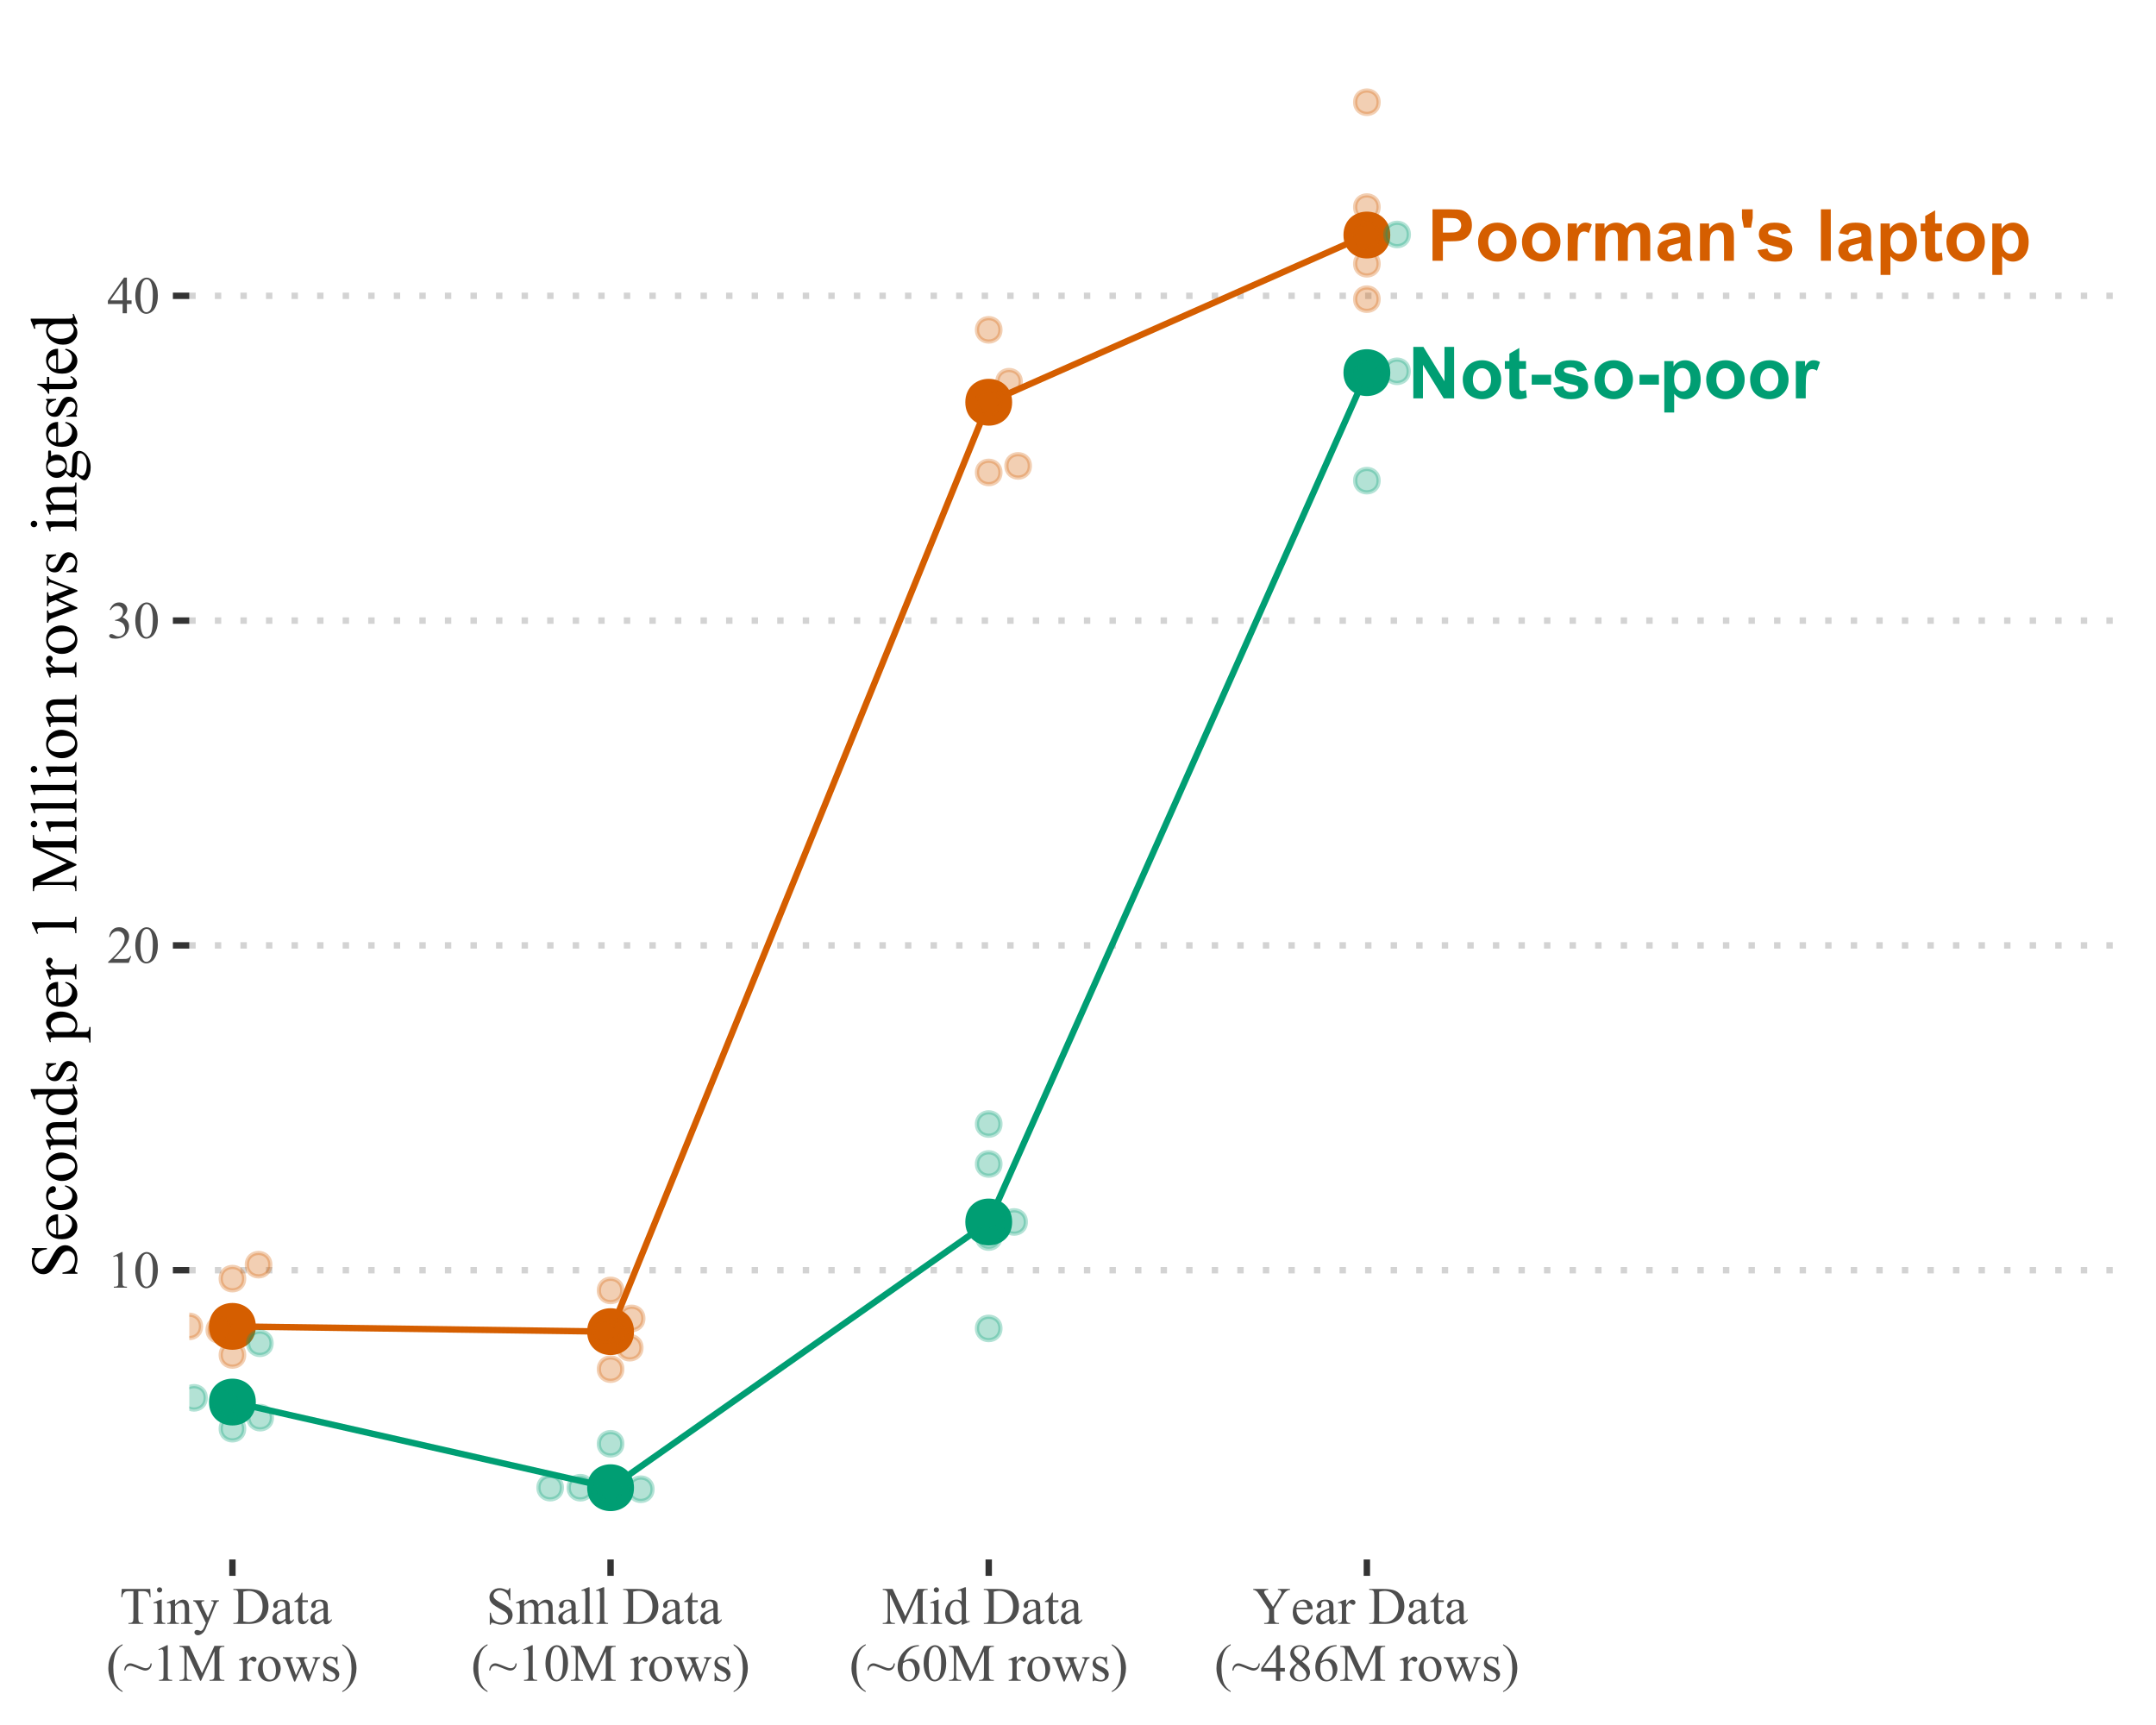 <?xml version="1.0" encoding="UTF-8"?>
<svg xmlns="http://www.w3.org/2000/svg" xmlns:xlink="http://www.w3.org/1999/xlink" width="360pt" height="288pt" viewBox="0 0 360 288" version="1.1">
<defs>
<g>
<symbol overflow="visible" id="glyph0-0">
<path style="stroke:none;" d="M 1.5 0 L 1.5 -7.5 L 7.5 -7.5 L 7.5 0 Z M 1.688 -0.188 L 7.312 -0.188 L 7.312 -7.312 L 1.688 -7.312 Z M 1.688 -0.188 "/>
</symbol>
<symbol overflow="visible" id="glyph0-1">
<path style="stroke:none;" d="M 0.891 0 L 0.891 -8.59 L 2.578 -8.59 L 6.094 -2.852 L 6.094 -8.59 L 7.703 -8.59 L 7.703 0 L 5.965 0 L 2.5 -5.602 L 2.5 0 Z M 0.891 0 "/>
</symbol>
<symbol overflow="visible" id="glyph0-2">
<path style="stroke:none;" d="M 0.48 -3.199 C 0.48 -3.746 0.613 -4.273 0.883 -4.785 C 1.152 -5.297 1.535 -5.688 2.031 -5.957 C 2.523 -6.227 3.074 -6.363 3.688 -6.363 C 4.625 -6.363 5.398 -6.055 6 -5.445 C 6.602 -4.832 6.902 -4.062 6.902 -3.129 C 6.902 -2.188 6.598 -1.406 5.988 -0.789 C 5.379 -0.168 4.613 0.141 3.695 0.141 C 3.125 0.141 2.582 0.012 2.066 -0.246 C 1.547 -0.504 1.152 -0.879 0.883 -1.379 C 0.613 -1.871 0.48 -2.48 0.48 -3.199 Z M 2.168 -3.109 C 2.168 -2.492 2.312 -2.02 2.605 -1.695 C 2.898 -1.363 3.262 -1.199 3.691 -1.203 C 4.121 -1.199 4.48 -1.363 4.773 -1.695 C 5.062 -2.02 5.207 -2.496 5.211 -3.125 C 5.207 -3.73 5.062 -4.199 4.773 -4.531 C 4.48 -4.855 4.121 -5.02 3.691 -5.023 C 3.262 -5.02 2.898 -4.855 2.605 -4.531 C 2.312 -4.199 2.168 -3.727 2.168 -3.109 Z M 2.168 -3.109 "/>
</symbol>
<symbol overflow="visible" id="glyph0-3">
<path style="stroke:none;" d="M 3.715 -6.223 L 3.715 -4.91 L 2.59 -4.91 L 2.59 -2.402 C 2.59 -1.895 2.598 -1.598 2.621 -1.516 C 2.641 -1.43 2.691 -1.359 2.77 -1.309 C 2.844 -1.25 2.938 -1.223 3.047 -1.227 C 3.195 -1.223 3.414 -1.277 3.711 -1.383 L 3.852 -0.105 C 3.461 0.059 3.027 0.141 2.547 0.141 C 2.246 0.141 1.98 0.094 1.746 -0.008 C 1.508 -0.102 1.332 -0.23 1.223 -0.395 C 1.109 -0.551 1.031 -0.766 0.992 -1.039 C 0.953 -1.227 0.938 -1.613 0.938 -2.195 L 0.938 -4.91 L 0.18 -4.91 L 0.18 -6.223 L 0.938 -6.223 L 0.938 -7.461 L 2.59 -8.422 L 2.59 -6.223 Z M 3.715 -6.223 "/>
</symbol>
<symbol overflow="visible" id="glyph0-4">
<path style="stroke:none;" d="M 0.672 -2.289 L 0.672 -3.938 L 3.906 -3.938 L 3.906 -2.289 Z M 0.672 -2.289 "/>
</symbol>
<symbol overflow="visible" id="glyph0-5">
<path style="stroke:none;" d="M 0.281 -1.773 L 1.934 -2.027 C 2.004 -1.707 2.145 -1.461 2.359 -1.297 C 2.574 -1.125 2.875 -1.043 3.266 -1.047 C 3.688 -1.043 4.008 -1.121 4.227 -1.281 C 4.367 -1.387 4.441 -1.535 4.441 -1.723 C 4.441 -1.848 4.402 -1.949 4.324 -2.031 C 4.242 -2.105 4.059 -2.18 3.773 -2.25 C 2.445 -2.539 1.602 -2.805 1.25 -3.055 C 0.75 -3.383 0.504 -3.852 0.508 -4.453 C 0.504 -4.992 0.719 -5.445 1.148 -5.812 C 1.574 -6.18 2.234 -6.363 3.129 -6.363 C 3.98 -6.363 4.613 -6.223 5.027 -5.945 C 5.441 -5.668 5.727 -5.258 5.883 -4.719 L 4.328 -4.43 C 4.262 -4.672 4.137 -4.855 3.949 -4.984 C 3.762 -5.113 3.496 -5.18 3.156 -5.18 C 2.723 -5.18 2.414 -5.117 2.227 -5 C 2.102 -4.906 2.039 -4.797 2.039 -4.664 C 2.039 -4.547 2.094 -4.445 2.203 -4.367 C 2.352 -4.254 2.863 -4.102 3.738 -3.902 C 4.613 -3.699 5.227 -3.453 5.578 -3.172 C 5.922 -2.875 6.094 -2.469 6.094 -1.945 C 6.094 -1.375 5.855 -0.883 5.379 -0.473 C 4.902 -0.062 4.195 0.141 3.266 0.141 C 2.414 0.141 1.742 -0.031 1.25 -0.375 C 0.75 -0.719 0.43 -1.184 0.281 -1.773 Z M 0.281 -1.773 "/>
</symbol>
<symbol overflow="visible" id="glyph0-6">
<path style="stroke:none;" d="M 0.812 -6.223 L 2.352 -6.223 L 2.352 -5.309 C 2.547 -5.621 2.816 -5.875 3.156 -6.07 C 3.496 -6.266 3.875 -6.363 4.289 -6.363 C 5.012 -6.363 5.625 -6.078 6.129 -5.512 C 6.629 -4.945 6.879 -4.156 6.883 -3.148 C 6.879 -2.102 6.625 -1.293 6.121 -0.723 C 5.609 -0.145 4.996 0.141 4.277 0.141 C 3.934 0.141 3.621 0.074 3.34 -0.062 C 3.059 -0.199 2.766 -0.434 2.461 -0.766 L 2.461 2.367 L 0.812 2.367 Z M 2.445 -3.219 C 2.441 -2.516 2.582 -2 2.859 -1.664 C 3.133 -1.328 3.469 -1.16 3.875 -1.164 C 4.25 -1.16 4.57 -1.312 4.828 -1.625 C 5.082 -1.93 5.207 -2.434 5.211 -3.133 C 5.207 -3.785 5.078 -4.27 4.816 -4.586 C 4.551 -4.902 4.227 -5.062 3.844 -5.062 C 3.441 -5.062 3.105 -4.906 2.844 -4.598 C 2.574 -4.285 2.441 -3.824 2.445 -3.219 Z M 2.445 -3.219 "/>
</symbol>
<symbol overflow="visible" id="glyph0-7">
<path style="stroke:none;" d="M 2.438 0 L 0.789 0 L 0.789 -6.223 L 2.32 -6.223 L 2.32 -5.336 C 2.578 -5.754 2.812 -6.031 3.023 -6.164 C 3.234 -6.297 3.473 -6.363 3.738 -6.363 C 4.113 -6.363 4.473 -6.258 4.82 -6.055 L 4.312 -4.617 C 4.035 -4.797 3.777 -4.887 3.539 -4.887 C 3.309 -4.887 3.113 -4.82 2.953 -4.695 C 2.789 -4.566 2.66 -4.34 2.574 -4.008 C 2.48 -3.672 2.438 -2.977 2.438 -1.922 Z M 2.438 0 "/>
</symbol>
<symbol overflow="visible" id="glyph0-8">
<path style="stroke:none;" d="M 0.875 0 L 0.875 -8.59 L 3.656 -8.59 C 4.711 -8.59 5.398 -8.547 5.719 -8.461 C 6.211 -8.328 6.621 -8.047 6.953 -7.617 C 7.285 -7.188 7.453 -6.629 7.453 -5.945 C 7.453 -5.418 7.355 -4.977 7.164 -4.617 C 6.973 -4.258 6.73 -3.973 6.434 -3.77 C 6.137 -3.559 5.836 -3.426 5.539 -3.363 C 5.117 -3.281 4.52 -3.238 3.738 -3.242 L 2.609 -3.242 L 2.609 0 Z M 2.609 -7.137 L 2.609 -4.699 L 3.555 -4.699 C 4.238 -4.699 4.695 -4.742 4.926 -4.832 C 5.156 -4.922 5.336 -5.062 5.469 -5.254 C 5.594 -5.445 5.66 -5.668 5.664 -5.922 C 5.66 -6.23 5.57 -6.488 5.391 -6.695 C 5.207 -6.895 4.973 -7.023 4.695 -7.078 C 4.484 -7.117 4.07 -7.137 3.445 -7.137 Z M 2.609 -7.137 "/>
</symbol>
<symbol overflow="visible" id="glyph0-9">
<path style="stroke:none;" d="M 0.738 -6.223 L 2.258 -6.223 L 2.258 -5.375 C 2.797 -6.031 3.445 -6.363 4.195 -6.363 C 4.594 -6.363 4.938 -6.281 5.23 -6.117 C 5.523 -5.953 5.766 -5.703 5.953 -5.375 C 6.227 -5.703 6.52 -5.953 6.836 -6.117 C 7.152 -6.281 7.492 -6.363 7.852 -6.363 C 8.309 -6.363 8.695 -6.27 9.012 -6.082 C 9.324 -5.895 9.559 -5.621 9.719 -5.266 C 9.832 -4.996 9.891 -4.566 9.891 -3.977 L 9.891 0 L 8.242 0 L 8.242 -3.555 C 8.238 -4.172 8.184 -4.57 8.074 -4.75 C 7.918 -4.98 7.684 -5.098 7.371 -5.102 C 7.137 -5.098 6.918 -5.027 6.719 -4.891 C 6.512 -4.746 6.367 -4.539 6.281 -4.273 C 6.191 -4 6.145 -3.574 6.148 -2.988 L 6.148 0 L 4.5 0 L 4.5 -3.41 C 4.5 -4.016 4.469 -4.406 4.41 -4.582 C 4.352 -4.754 4.262 -4.883 4.137 -4.973 C 4.012 -5.055 3.844 -5.098 3.641 -5.102 C 3.383 -5.098 3.156 -5.031 2.953 -4.898 C 2.75 -4.762 2.602 -4.562 2.516 -4.309 C 2.422 -4.047 2.379 -3.621 2.383 -3.023 L 2.383 0 L 0.738 0 Z M 0.738 -6.223 "/>
</symbol>
<symbol overflow="visible" id="glyph0-10">
<path style="stroke:none;" d="M 2.094 -4.324 L 0.598 -4.594 C 0.766 -5.195 1.055 -5.641 1.465 -5.93 C 1.871 -6.219 2.48 -6.363 3.293 -6.363 C 4.027 -6.363 4.574 -6.273 4.934 -6.102 C 5.293 -5.926 5.543 -5.707 5.691 -5.441 C 5.836 -5.172 5.91 -4.68 5.914 -3.969 L 5.895 -2.047 C 5.895 -1.496 5.918 -1.094 5.973 -0.836 C 6.023 -0.574 6.125 -0.297 6.27 0 L 4.641 0 C 4.598 -0.109 4.543 -0.27 4.484 -0.484 C 4.453 -0.582 4.434 -0.648 4.422 -0.68 C 4.137 -0.406 3.836 -0.199 3.52 -0.062 C 3.195 0.074 2.855 0.141 2.496 0.141 C 1.855 0.141 1.348 -0.031 0.98 -0.379 C 0.609 -0.727 0.426 -1.168 0.43 -1.699 C 0.426 -2.051 0.512 -2.363 0.68 -2.641 C 0.844 -2.914 1.078 -3.125 1.383 -3.273 C 1.688 -3.418 2.125 -3.547 2.695 -3.656 C 3.465 -3.801 3.996 -3.934 4.297 -4.062 L 4.297 -4.227 C 4.293 -4.539 4.215 -4.766 4.062 -4.898 C 3.902 -5.031 3.609 -5.098 3.176 -5.102 C 2.879 -5.098 2.648 -5.039 2.488 -4.93 C 2.32 -4.812 2.188 -4.613 2.094 -4.324 Z M 4.297 -2.988 C 4.078 -2.918 3.746 -2.832 3.293 -2.734 C 2.836 -2.637 2.535 -2.543 2.398 -2.449 C 2.18 -2.293 2.074 -2.098 2.074 -1.867 C 2.074 -1.637 2.16 -1.438 2.332 -1.27 C 2.504 -1.102 2.723 -1.02 2.988 -1.02 C 3.285 -1.02 3.566 -1.117 3.836 -1.312 C 4.035 -1.461 4.168 -1.641 4.23 -1.859 C 4.273 -1.996 4.293 -2.266 4.297 -2.66 Z M 4.297 -2.988 "/>
</symbol>
<symbol overflow="visible" id="glyph0-11">
<path style="stroke:none;" d="M 6.523 0 L 4.875 0 L 4.875 -3.176 C 4.875 -3.848 4.84 -4.281 4.77 -4.477 C 4.699 -4.672 4.582 -4.824 4.426 -4.938 C 4.262 -5.043 4.074 -5.098 3.855 -5.102 C 3.57 -5.098 3.312 -5.02 3.09 -4.867 C 2.859 -4.707 2.703 -4.5 2.621 -4.246 C 2.535 -3.984 2.496 -3.508 2.496 -2.82 L 2.496 0 L 0.852 0 L 0.852 -6.223 L 2.379 -6.223 L 2.379 -5.309 C 2.922 -6.012 3.605 -6.363 4.43 -6.363 C 4.793 -6.363 5.125 -6.297 5.426 -6.164 C 5.723 -6.031 5.949 -5.863 6.105 -5.664 C 6.262 -5.457 6.367 -5.227 6.43 -4.973 C 6.488 -4.711 6.52 -4.344 6.523 -3.867 Z M 6.523 0 "/>
</symbol>
<symbol overflow="visible" id="glyph0-12">
<path style="stroke:none;" d="M 0.852 -5.539 L 0.539 -7.137 L 0.539 -8.59 L 2.332 -8.59 L 2.332 -7.137 L 2.062 -5.539 Z M 0.852 -5.539 "/>
</symbol>
<symbol overflow="visible" id="glyph0-13">
<path style="stroke:none;" d=""/>
</symbol>
<symbol overflow="visible" id="glyph0-14">
<path style="stroke:none;" d="M 0.859 0 L 0.859 -8.59 L 2.508 -8.59 L 2.508 0 Z M 0.859 0 "/>
</symbol>
<symbol overflow="visible" id="glyph1-0">
<path style="stroke:none;" d="M 1.219 0 L 1.219 -5.5 L 5.621 -5.5 L 5.621 0 Z M 1.359 -0.137 L 5.484 -0.137 L 5.484 -5.363 L 1.359 -5.363 Z M 1.359 -0.137 "/>
</symbol>
<symbol overflow="visible" id="glyph1-1">
<path style="stroke:none;" d="M 1.031 -5.254 L 2.449 -5.945 L 2.59 -5.945 L 2.59 -1.027 C 2.59 -0.699 2.602 -0.496 2.629 -0.418 C 2.656 -0.332 2.715 -0.27 2.801 -0.23 C 2.887 -0.184 3.059 -0.16 3.324 -0.16 L 3.324 0 L 1.133 0 L 1.133 -0.16 C 1.406 -0.16 1.586 -0.184 1.668 -0.23 C 1.746 -0.27 1.801 -0.328 1.836 -0.398 C 1.863 -0.469 1.879 -0.676 1.883 -1.027 L 1.883 -4.172 C 1.879 -4.594 1.867 -4.863 1.84 -4.988 C 1.816 -5.074 1.777 -5.141 1.727 -5.188 C 1.672 -5.227 1.609 -5.25 1.539 -5.254 C 1.43 -5.25 1.281 -5.207 1.094 -5.121 Z M 1.031 -5.254 "/>
</symbol>
<symbol overflow="visible" id="glyph1-2">
<path style="stroke:none;" d="M 0.316 -2.879 C 0.316 -3.539 0.414 -4.113 0.617 -4.594 C 0.812 -5.074 1.082 -5.43 1.418 -5.668 C 1.676 -5.848 1.941 -5.941 2.219 -5.945 C 2.66 -5.941 3.062 -5.715 3.422 -5.266 C 3.863 -4.699 4.082 -3.934 4.086 -2.969 C 4.082 -2.293 3.984 -1.719 3.793 -1.246 C 3.598 -0.773 3.352 -0.43 3.047 -0.219 C 2.742 -0.004 2.449 0.098 2.176 0.102 C 1.613 0.098 1.152 -0.227 0.785 -0.883 C 0.473 -1.434 0.316 -2.098 0.316 -2.879 Z M 1.16 -2.773 C 1.16 -1.969 1.258 -1.316 1.457 -0.809 C 1.617 -0.379 1.859 -0.164 2.188 -0.168 C 2.336 -0.164 2.496 -0.234 2.668 -0.375 C 2.832 -0.516 2.961 -0.746 3.047 -1.074 C 3.18 -1.562 3.246 -2.258 3.246 -3.16 C 3.246 -3.82 3.176 -4.375 3.039 -4.82 C 2.934 -5.148 2.801 -5.383 2.637 -5.523 C 2.52 -5.613 2.375 -5.66 2.211 -5.664 C 2.016 -5.66 1.844 -5.574 1.691 -5.402 C 1.484 -5.16 1.344 -4.785 1.27 -4.277 C 1.195 -3.77 1.16 -3.266 1.16 -2.773 Z M 1.16 -2.773 "/>
</symbol>
<symbol overflow="visible" id="glyph1-3">
<path style="stroke:none;" d="M 4.035 -1.121 L 3.625 0 L 0.188 0 L 0.188 -0.16 C 1.199 -1.078 1.91 -1.832 2.324 -2.418 C 2.734 -3 2.941 -3.535 2.945 -4.023 C 2.941 -4.391 2.828 -4.695 2.605 -4.934 C 2.375 -5.168 2.105 -5.285 1.793 -5.289 C 1.504 -5.285 1.246 -5.199 1.02 -5.035 C 0.793 -4.863 0.625 -4.621 0.516 -4.301 L 0.355 -4.301 C 0.426 -4.832 0.609 -5.238 0.906 -5.52 C 1.199 -5.801 1.57 -5.941 2.02 -5.945 C 2.488 -5.941 2.883 -5.789 3.203 -5.488 C 3.52 -5.184 3.68 -4.828 3.68 -4.418 C 3.68 -4.121 3.609 -3.824 3.473 -3.531 C 3.258 -3.066 2.914 -2.574 2.441 -2.059 C 1.727 -1.277 1.281 -0.809 1.105 -0.648 L 2.625 -0.648 C 2.934 -0.645 3.148 -0.656 3.277 -0.684 C 3.398 -0.703 3.512 -0.75 3.613 -0.824 C 3.711 -0.891 3.797 -0.988 3.875 -1.121 Z M 4.035 -1.121 "/>
</symbol>
<symbol overflow="visible" id="glyph1-4">
<path style="stroke:none;" d="M 0.445 -4.719 C 0.609 -5.105 0.816 -5.41 1.074 -5.625 C 1.324 -5.836 1.641 -5.941 2.023 -5.945 C 2.484 -5.941 2.844 -5.789 3.098 -5.492 C 3.285 -5.262 3.379 -5.02 3.383 -4.766 C 3.379 -4.336 3.113 -3.898 2.582 -3.449 C 2.938 -3.305 3.207 -3.105 3.395 -2.848 C 3.574 -2.586 3.668 -2.277 3.668 -1.93 C 3.668 -1.422 3.508 -0.984 3.188 -0.617 C 2.77 -0.137 2.164 0.098 1.371 0.102 C 0.977 0.098 0.707 0.055 0.566 -0.043 C 0.422 -0.137 0.352 -0.242 0.355 -0.355 C 0.352 -0.438 0.387 -0.512 0.457 -0.574 C 0.523 -0.637 0.602 -0.668 0.699 -0.672 C 0.77 -0.668 0.844 -0.656 0.918 -0.637 C 0.965 -0.617 1.074 -0.562 1.25 -0.477 C 1.418 -0.383 1.539 -0.332 1.605 -0.316 C 1.711 -0.285 1.824 -0.27 1.945 -0.27 C 2.234 -0.27 2.488 -0.383 2.707 -0.609 C 2.926 -0.836 3.035 -1.102 3.035 -1.414 C 3.035 -1.637 2.984 -1.859 2.883 -2.074 C 2.809 -2.234 2.727 -2.355 2.637 -2.441 C 2.512 -2.555 2.34 -2.656 2.129 -2.75 C 1.91 -2.84 1.691 -2.887 1.473 -2.891 L 1.336 -2.891 L 1.336 -3.02 C 1.562 -3.043 1.789 -3.125 2.016 -3.266 C 2.242 -3.398 2.406 -3.562 2.512 -3.75 C 2.613 -3.938 2.664 -4.145 2.668 -4.375 C 2.664 -4.668 2.574 -4.906 2.391 -5.09 C 2.203 -5.27 1.973 -5.359 1.703 -5.363 C 1.254 -5.359 0.883 -5.121 0.59 -4.648 Z M 0.445 -4.719 "/>
</symbol>
<symbol overflow="visible" id="glyph1-5">
<path style="stroke:none;" d="M 4.094 -2.148 L 4.094 -1.539 L 3.312 -1.539 L 3.312 0 L 2.605 0 L 2.605 -1.539 L 0.137 -1.539 L 0.137 -2.09 L 2.84 -5.945 L 3.312 -5.945 L 3.312 -2.148 Z M 2.605 -2.148 L 2.605 -5.039 L 0.559 -2.148 Z M 2.605 -2.148 "/>
</symbol>
<symbol overflow="visible" id="glyph1-6">
<path style="stroke:none;" d="M 5.094 -5.828 L 5.156 -4.461 L 4.992 -4.461 C 4.961 -4.695 4.918 -4.867 4.863 -4.977 C 4.773 -5.141 4.652 -5.266 4.508 -5.344 C 4.359 -5.422 4.168 -5.461 3.926 -5.461 L 3.105 -5.461 L 3.105 -1.008 C 3.105 -0.648 3.145 -0.426 3.223 -0.34 C 3.332 -0.219 3.5 -0.156 3.727 -0.16 L 3.926 -0.16 L 3.926 0 L 1.457 0 L 1.457 -0.16 L 1.664 -0.16 C 1.906 -0.156 2.078 -0.23 2.188 -0.383 C 2.246 -0.469 2.277 -0.68 2.281 -1.008 L 2.281 -5.461 L 1.582 -5.461 C 1.309 -5.461 1.113 -5.441 1 -5.402 C 0.848 -5.348 0.719 -5.242 0.617 -5.086 C 0.508 -4.93 0.445 -4.719 0.43 -4.461 L 0.266 -4.461 L 0.336 -5.828 Z M 5.094 -5.828 "/>
</symbol>
<symbol overflow="visible" id="glyph1-7">
<path style="stroke:none;" d="M 1.277 -6.109 C 1.395 -6.105 1.496 -6.062 1.582 -5.98 C 1.668 -5.895 1.711 -5.793 1.711 -5.676 C 1.711 -5.555 1.668 -5.453 1.582 -5.367 C 1.496 -5.281 1.395 -5.238 1.277 -5.238 C 1.152 -5.238 1.047 -5.281 0.965 -5.367 C 0.879 -5.453 0.836 -5.555 0.84 -5.676 C 0.836 -5.793 0.879 -5.895 0.965 -5.98 C 1.047 -6.062 1.152 -6.105 1.277 -6.109 Z M 1.633 -4.051 L 1.633 -0.891 C 1.629 -0.641 1.648 -0.473 1.688 -0.395 C 1.723 -0.309 1.773 -0.25 1.844 -0.215 C 1.91 -0.172 2.039 -0.152 2.23 -0.156 L 2.23 0 L 0.316 0 L 0.316 -0.156 C 0.508 -0.152 0.637 -0.172 0.703 -0.211 C 0.77 -0.246 0.82 -0.305 0.859 -0.395 C 0.895 -0.477 0.914 -0.645 0.918 -0.891 L 0.918 -2.406 C 0.914 -2.832 0.902 -3.109 0.883 -3.234 C 0.859 -3.328 0.828 -3.391 0.785 -3.426 C 0.742 -3.461 0.684 -3.48 0.609 -3.48 C 0.527 -3.48 0.43 -3.457 0.316 -3.418 L 0.258 -3.57 L 1.445 -4.051 Z M 1.633 -4.051 "/>
</symbol>
<symbol overflow="visible" id="glyph1-8">
<path style="stroke:none;" d="M 1.422 -3.219 C 1.879 -3.77 2.32 -4.047 2.742 -4.051 C 2.953 -4.047 3.137 -3.996 3.293 -3.891 C 3.449 -3.781 3.57 -3.602 3.664 -3.359 C 3.727 -3.184 3.762 -2.922 3.762 -2.57 L 3.762 -0.891 C 3.762 -0.641 3.781 -0.469 3.82 -0.383 C 3.852 -0.305 3.902 -0.25 3.973 -0.215 C 4.043 -0.172 4.172 -0.152 4.359 -0.156 L 4.359 0 L 2.414 0 L 2.414 -0.156 L 2.496 -0.156 C 2.68 -0.152 2.809 -0.18 2.883 -0.238 C 2.953 -0.289 3.004 -0.371 3.035 -0.484 C 3.043 -0.527 3.047 -0.664 3.051 -0.891 L 3.051 -2.5 C 3.047 -2.855 3 -3.117 2.91 -3.281 C 2.816 -3.441 2.66 -3.52 2.441 -3.523 C 2.098 -3.52 1.758 -3.336 1.422 -2.965 L 1.422 -0.891 C 1.418 -0.621 1.434 -0.453 1.469 -0.395 C 1.508 -0.309 1.562 -0.25 1.637 -0.211 C 1.703 -0.172 1.848 -0.152 2.062 -0.156 L 2.062 0 L 0.117 0 L 0.117 -0.156 L 0.203 -0.156 C 0.402 -0.152 0.539 -0.203 0.609 -0.309 C 0.68 -0.406 0.715 -0.602 0.715 -0.891 L 0.715 -2.352 C 0.715 -2.82 0.703 -3.109 0.68 -3.211 C 0.656 -3.312 0.621 -3.383 0.582 -3.422 C 0.535 -3.461 0.477 -3.48 0.402 -3.48 C 0.32 -3.48 0.227 -3.457 0.117 -3.418 L 0.051 -3.57 L 1.238 -4.051 L 1.422 -4.051 Z M 1.422 -3.219 "/>
</symbol>
<symbol overflow="visible" id="glyph1-9">
<path style="stroke:none;" d="M 0.051 -3.938 L 1.887 -3.938 L 1.887 -3.777 L 1.797 -3.777 C 1.664 -3.773 1.566 -3.746 1.504 -3.691 C 1.438 -3.637 1.406 -3.566 1.41 -3.484 C 1.406 -3.371 1.453 -3.215 1.551 -3.02 L 2.508 -1.035 L 3.391 -3.211 C 3.438 -3.328 3.461 -3.441 3.465 -3.559 C 3.461 -3.605 3.453 -3.645 3.434 -3.676 C 3.41 -3.703 3.371 -3.73 3.324 -3.75 C 3.273 -3.766 3.188 -3.773 3.066 -3.777 L 3.066 -3.938 L 4.348 -3.938 L 4.348 -3.777 C 4.238 -3.766 4.156 -3.742 4.102 -3.707 C 4.043 -3.672 3.98 -3.609 3.914 -3.516 C 3.887 -3.473 3.836 -3.359 3.77 -3.184 L 2.164 0.742 C 2.008 1.121 1.805 1.41 1.555 1.605 C 1.301 1.801 1.062 1.898 0.832 1.898 C 0.66 1.898 0.52 1.848 0.414 1.75 C 0.305 1.652 0.25 1.543 0.254 1.418 C 0.25 1.297 0.289 1.199 0.371 1.129 C 0.445 1.055 0.555 1.02 0.695 1.02 C 0.789 1.02 0.918 1.051 1.082 1.113 C 1.195 1.152 1.266 1.172 1.297 1.176 C 1.379 1.172 1.473 1.129 1.578 1.043 C 1.676 0.953 1.781 0.781 1.887 0.527 L 2.164 -0.156 L 0.754 -3.125 C 0.707 -3.211 0.637 -3.32 0.547 -3.453 C 0.469 -3.551 0.41 -3.621 0.371 -3.656 C 0.301 -3.703 0.195 -3.742 0.051 -3.777 Z M 0.051 -3.938 "/>
</symbol>
<symbol overflow="visible" id="glyph1-10">
<path style="stroke:none;" d=""/>
</symbol>
<symbol overflow="visible" id="glyph1-11">
<path style="stroke:none;" d="M 0.148 0 L 0.148 -0.16 L 0.371 -0.16 C 0.613 -0.156 0.789 -0.234 0.895 -0.395 C 0.953 -0.488 0.984 -0.703 0.988 -1.031 L 0.988 -4.797 C 0.984 -5.156 0.945 -5.383 0.867 -5.477 C 0.754 -5.602 0.586 -5.664 0.371 -5.668 L 0.148 -5.668 L 0.148 -5.828 L 2.523 -5.828 C 3.391 -5.824 4.051 -5.727 4.508 -5.531 C 4.961 -5.332 5.328 -5 5.605 -4.543 C 5.879 -4.078 6.016 -3.547 6.02 -2.945 C 6.016 -2.129 5.77 -1.449 5.281 -0.91 C 4.727 -0.301 3.887 0 2.754 0 Z M 1.812 -0.422 C 2.172 -0.34 2.477 -0.297 2.727 -0.301 C 3.391 -0.297 3.945 -0.531 4.383 -1 C 4.82 -1.465 5.039 -2.098 5.039 -2.902 C 5.039 -3.703 4.82 -4.34 4.383 -4.805 C 3.945 -5.266 3.383 -5.496 2.695 -5.5 C 2.438 -5.496 2.141 -5.453 1.812 -5.375 Z M 1.812 -0.422 "/>
</symbol>
<symbol overflow="visible" id="glyph1-12">
<path style="stroke:none;" d="M 2.504 -0.566 C 2.098 -0.25 1.848 -0.07 1.746 -0.027 C 1.59 0.047 1.422 0.082 1.25 0.082 C 0.977 0.082 0.754 -0.008 0.578 -0.195 C 0.398 -0.379 0.309 -0.625 0.312 -0.934 C 0.309 -1.121 0.352 -1.289 0.441 -1.43 C 0.555 -1.625 0.762 -1.809 1.055 -1.98 C 1.344 -2.152 1.824 -2.359 2.504 -2.609 L 2.504 -2.762 C 2.5 -3.152 2.438 -3.422 2.316 -3.57 C 2.191 -3.711 2.012 -3.785 1.773 -3.789 C 1.59 -3.785 1.445 -3.738 1.344 -3.645 C 1.23 -3.543 1.176 -3.43 1.18 -3.309 L 1.191 -3.059 C 1.188 -2.926 1.156 -2.824 1.09 -2.754 C 1.02 -2.684 0.93 -2.648 0.824 -2.648 C 0.715 -2.648 0.629 -2.684 0.562 -2.758 C 0.496 -2.832 0.461 -2.934 0.465 -3.062 C 0.461 -3.309 0.586 -3.535 0.84 -3.742 C 1.09 -3.945 1.445 -4.047 1.902 -4.051 C 2.25 -4.047 2.535 -3.988 2.762 -3.875 C 2.926 -3.781 3.051 -3.645 3.137 -3.461 C 3.184 -3.332 3.211 -3.078 3.215 -2.703 L 3.215 -1.367 C 3.211 -0.988 3.219 -0.758 3.234 -0.676 C 3.25 -0.59 3.273 -0.535 3.305 -0.508 C 3.336 -0.477 3.375 -0.461 3.422 -0.465 C 3.465 -0.461 3.504 -0.473 3.539 -0.496 C 3.602 -0.531 3.719 -0.637 3.891 -0.809 L 3.891 -0.566 C 3.566 -0.137 3.258 0.074 2.969 0.078 C 2.824 0.074 2.711 0.031 2.633 -0.066 C 2.547 -0.16 2.504 -0.328 2.504 -0.566 Z M 2.504 -0.848 L 2.504 -2.348 C 2.066 -2.172 1.789 -2.051 1.668 -1.98 C 1.438 -1.855 1.273 -1.723 1.18 -1.586 C 1.078 -1.445 1.031 -1.293 1.035 -1.133 C 1.031 -0.922 1.094 -0.754 1.219 -0.621 C 1.344 -0.484 1.484 -0.414 1.645 -0.418 C 1.859 -0.414 2.145 -0.559 2.504 -0.848 Z M 2.504 -0.848 "/>
</symbol>
<symbol overflow="visible" id="glyph1-13">
<path style="stroke:none;" d="M 1.418 -5.23 L 1.418 -3.938 L 2.336 -3.938 L 2.336 -3.637 L 1.418 -3.637 L 1.418 -1.082 C 1.418 -0.824 1.453 -0.652 1.527 -0.566 C 1.598 -0.477 1.691 -0.434 1.809 -0.434 C 1.898 -0.434 1.988 -0.461 2.082 -0.52 C 2.168 -0.578 2.238 -0.664 2.289 -0.781 L 2.457 -0.781 C 2.355 -0.496 2.215 -0.285 2.031 -0.148 C 1.848 -0.008 1.66 0.059 1.465 0.062 C 1.332 0.059 1.203 0.023 1.078 -0.047 C 0.953 -0.117 0.859 -0.219 0.801 -0.359 C 0.738 -0.492 0.707 -0.703 0.711 -0.988 L 0.711 -3.637 L 0.086 -3.637 L 0.086 -3.777 C 0.238 -3.836 0.398 -3.941 0.566 -4.098 C 0.73 -4.246 0.879 -4.426 1.008 -4.633 C 1.074 -4.738 1.164 -4.938 1.285 -5.23 Z M 1.418 -5.23 "/>
</symbol>
<symbol overflow="visible" id="glyph1-14">
<path style="stroke:none;" d="M 2.734 1.723 L 2.734 1.883 C 2.301 1.66 1.938 1.406 1.648 1.117 C 1.234 0.699 0.918 0.211 0.695 -0.352 C 0.469 -0.914 0.355 -1.5 0.359 -2.109 C 0.355 -2.996 0.574 -3.805 1.016 -4.539 C 1.453 -5.27 2.027 -5.793 2.734 -6.109 L 2.734 -5.93 C 2.379 -5.734 2.09 -5.465 1.863 -5.129 C 1.637 -4.789 1.469 -4.363 1.359 -3.844 C 1.246 -3.324 1.188 -2.781 1.191 -2.223 C 1.188 -1.605 1.234 -1.051 1.332 -0.551 C 1.402 -0.156 1.492 0.16 1.602 0.402 C 1.703 0.641 1.848 0.871 2.027 1.09 C 2.207 1.309 2.441 1.52 2.734 1.723 Z M 2.734 1.723 "/>
</symbol>
<symbol overflow="visible" id="glyph1-15">
<path style="stroke:none;" d="M 4.477 -2.902 L 4.672 -2.902 C 4.656 -2.527 4.551 -2.238 4.352 -2.027 C 4.148 -1.816 3.902 -1.711 3.617 -1.711 C 3.484 -1.711 3.344 -1.73 3.191 -1.777 C 3.039 -1.816 2.648 -1.969 2.016 -2.23 C 1.57 -2.41 1.254 -2.5 1.074 -2.504 C 0.871 -2.5 0.703 -2.441 0.566 -2.32 C 0.426 -2.195 0.328 -1.992 0.273 -1.719 L 0.086 -1.719 C 0.102 -2.102 0.207 -2.398 0.402 -2.605 C 0.594 -2.809 0.824 -2.91 1.09 -2.914 C 1.215 -2.91 1.344 -2.891 1.477 -2.852 C 1.773 -2.762 2.164 -2.613 2.652 -2.41 C 3.137 -2.199 3.48 -2.098 3.68 -2.102 C 3.891 -2.098 4.07 -2.168 4.219 -2.309 C 4.363 -2.445 4.449 -2.641 4.477 -2.902 Z M 4.477 -2.902 "/>
</symbol>
<symbol overflow="visible" id="glyph1-16">
<path style="stroke:none;" d="M 3.602 0 L 1.348 -4.902 L 1.348 -1.008 C 1.348 -0.648 1.387 -0.426 1.465 -0.34 C 1.57 -0.219 1.738 -0.156 1.969 -0.16 L 2.176 -0.16 L 2.176 0 L 0.145 0 L 0.145 -0.16 L 0.352 -0.16 C 0.598 -0.156 0.77 -0.23 0.875 -0.383 C 0.938 -0.469 0.973 -0.68 0.973 -1.008 L 0.973 -4.816 C 0.973 -5.074 0.941 -5.258 0.887 -5.375 C 0.84 -5.453 0.766 -5.523 0.664 -5.582 C 0.555 -5.637 0.383 -5.664 0.145 -5.668 L 0.145 -5.828 L 1.797 -5.828 L 3.91 -1.266 L 5.988 -5.828 L 7.641 -5.828 L 7.641 -5.668 L 7.438 -5.668 C 7.184 -5.664 7.008 -5.59 6.91 -5.445 C 6.844 -5.348 6.812 -5.141 6.816 -4.816 L 6.816 -1.008 C 6.812 -0.648 6.852 -0.426 6.934 -0.34 C 7.035 -0.219 7.203 -0.156 7.438 -0.16 L 7.641 -0.16 L 7.641 0 L 5.164 0 L 5.164 -0.16 L 5.371 -0.16 C 5.617 -0.156 5.793 -0.23 5.895 -0.383 C 5.957 -0.469 5.988 -0.68 5.988 -1.008 L 5.988 -4.902 L 3.742 0 Z M 3.602 0 "/>
</symbol>
<symbol overflow="visible" id="glyph1-17">
<path style="stroke:none;" d="M 1.426 -4.051 L 1.426 -3.168 C 1.754 -3.754 2.094 -4.047 2.441 -4.051 C 2.594 -4.047 2.723 -4 2.832 -3.906 C 2.934 -3.809 2.988 -3.699 2.988 -3.574 C 2.988 -3.461 2.949 -3.363 2.875 -3.289 C 2.797 -3.211 2.707 -3.176 2.609 -3.176 C 2.504 -3.176 2.391 -3.223 2.27 -3.324 C 2.145 -3.418 2.055 -3.469 1.992 -3.473 C 1.941 -3.469 1.887 -3.441 1.828 -3.387 C 1.695 -3.27 1.559 -3.074 1.426 -2.805 L 1.426 -0.918 C 1.422 -0.699 1.449 -0.535 1.508 -0.426 C 1.539 -0.344 1.605 -0.277 1.703 -0.23 C 1.797 -0.176 1.934 -0.152 2.113 -0.156 L 2.113 0 L 0.098 0 L 0.098 -0.156 C 0.297 -0.152 0.445 -0.184 0.547 -0.25 C 0.613 -0.293 0.664 -0.367 0.695 -0.469 C 0.707 -0.516 0.715 -0.652 0.719 -0.887 L 0.719 -2.41 C 0.715 -2.863 0.703 -3.137 0.688 -3.227 C 0.664 -3.312 0.633 -3.375 0.586 -3.418 C 0.535 -3.457 0.473 -3.48 0.398 -3.48 C 0.309 -3.48 0.207 -3.457 0.098 -3.418 L 0.055 -3.57 L 1.246 -4.051 Z M 1.426 -4.051 "/>
</symbol>
<symbol overflow="visible" id="glyph1-18">
<path style="stroke:none;" d="M 2.199 -4.051 C 2.793 -4.047 3.273 -3.824 3.637 -3.375 C 3.938 -2.984 4.09 -2.539 4.094 -2.039 C 4.09 -1.688 4.004 -1.328 3.84 -0.969 C 3.668 -0.605 3.438 -0.336 3.145 -0.152 C 2.844 0.027 2.512 0.117 2.152 0.121 C 1.555 0.117 1.086 -0.117 0.738 -0.59 C 0.441 -0.984 0.293 -1.43 0.297 -1.93 C 0.293 -2.285 0.383 -2.645 0.562 -3.004 C 0.742 -3.359 0.977 -3.621 1.27 -3.793 C 1.562 -3.961 1.871 -4.047 2.199 -4.051 Z M 2.066 -3.773 C 1.914 -3.773 1.762 -3.727 1.609 -3.637 C 1.453 -3.547 1.328 -3.391 1.234 -3.164 C 1.137 -2.938 1.09 -2.645 1.094 -2.289 C 1.09 -1.715 1.203 -1.219 1.434 -0.805 C 1.66 -0.387 1.961 -0.18 2.336 -0.184 C 2.613 -0.18 2.844 -0.297 3.023 -0.527 C 3.203 -0.754 3.293 -1.148 3.297 -1.711 C 3.293 -2.406 3.141 -2.953 2.844 -3.359 C 2.637 -3.633 2.379 -3.773 2.066 -3.773 Z M 2.066 -3.773 "/>
</symbol>
<symbol overflow="visible" id="glyph1-19">
<path style="stroke:none;" d="M 0.055 -3.938 L 1.707 -3.938 L 1.707 -3.777 C 1.551 -3.766 1.453 -3.738 1.406 -3.695 C 1.359 -3.652 1.336 -3.59 1.336 -3.512 C 1.336 -3.418 1.359 -3.312 1.41 -3.188 L 2.25 -0.926 L 3.098 -2.766 L 2.875 -3.348 C 2.805 -3.516 2.715 -3.637 2.605 -3.703 C 2.539 -3.742 2.422 -3.766 2.25 -3.777 L 2.25 -3.938 L 4.125 -3.938 L 4.125 -3.777 C 3.918 -3.766 3.77 -3.727 3.688 -3.664 C 3.625 -3.617 3.598 -3.547 3.602 -3.445 C 3.598 -3.387 3.609 -3.328 3.637 -3.27 L 4.527 -1.008 L 5.359 -3.188 C 5.414 -3.344 5.441 -3.465 5.445 -3.559 C 5.441 -3.609 5.414 -3.66 5.359 -3.703 C 5.301 -3.746 5.191 -3.77 5.031 -3.777 L 5.031 -3.938 L 6.273 -3.938 L 6.273 -3.777 C 6.02 -3.738 5.836 -3.57 5.723 -3.27 L 4.41 0.121 L 4.234 0.121 L 3.25 -2.395 L 2.102 0.121 L 1.941 0.121 L 0.68 -3.188 C 0.594 -3.398 0.512 -3.539 0.434 -3.613 C 0.352 -3.684 0.223 -3.738 0.055 -3.777 Z M 0.055 -3.938 "/>
</symbol>
<symbol overflow="visible" id="glyph1-20">
<path style="stroke:none;" d="M 2.82 -4.051 L 2.82 -2.711 L 2.676 -2.711 C 2.566 -3.129 2.426 -3.414 2.258 -3.57 C 2.086 -3.719 1.871 -3.797 1.605 -3.797 C 1.402 -3.797 1.238 -3.742 1.121 -3.637 C 0.996 -3.531 0.938 -3.414 0.938 -3.289 C 0.938 -3.125 0.98 -2.988 1.074 -2.875 C 1.16 -2.754 1.344 -2.629 1.617 -2.5 L 2.242 -2.195 C 2.824 -1.91 3.117 -1.535 3.117 -1.074 C 3.117 -0.715 2.98 -0.426 2.711 -0.207 C 2.438 0.012 2.133 0.117 1.801 0.121 C 1.559 0.117 1.285 0.078 0.977 -0.008 C 0.879 -0.031 0.801 -0.047 0.742 -0.051 C 0.676 -0.047 0.625 -0.012 0.59 0.059 L 0.445 0.059 L 0.445 -1.344 L 0.59 -1.344 C 0.668 -0.938 0.82 -0.637 1.047 -0.438 C 1.27 -0.23 1.523 -0.129 1.809 -0.133 C 2.004 -0.129 2.164 -0.188 2.293 -0.305 C 2.414 -0.422 2.477 -0.562 2.48 -0.727 C 2.477 -0.922 2.406 -1.086 2.27 -1.223 C 2.129 -1.355 1.852 -1.527 1.438 -1.734 C 1.02 -1.941 0.75 -2.125 0.625 -2.293 C 0.492 -2.453 0.426 -2.66 0.43 -2.914 C 0.426 -3.234 0.539 -3.504 0.762 -3.723 C 0.98 -3.938 1.266 -4.047 1.625 -4.051 C 1.773 -4.047 1.961 -4.016 2.188 -3.953 C 2.328 -3.91 2.426 -3.891 2.48 -3.891 C 2.52 -3.891 2.555 -3.898 2.586 -3.918 C 2.609 -3.938 2.641 -3.98 2.676 -4.051 Z M 2.82 -4.051 "/>
</symbol>
<symbol overflow="visible" id="glyph1-21">
<path style="stroke:none;" d="M 0.199 -5.93 L 0.199 -6.109 C 0.633 -5.895 0.992 -5.641 1.285 -5.352 C 1.691 -4.93 2.008 -4.441 2.234 -3.879 C 2.453 -3.316 2.566 -2.727 2.57 -2.117 C 2.566 -1.227 2.348 -0.422 1.914 0.312 C 1.473 1.039 0.902 1.562 0.199 1.883 L 0.199 1.723 C 0.551 1.523 0.84 1.254 1.066 0.922 C 1.293 0.582 1.461 0.156 1.574 -0.363 C 1.684 -0.883 1.738 -1.422 1.742 -1.988 C 1.738 -2.598 1.691 -3.156 1.598 -3.66 C 1.523 -4.055 1.434 -4.371 1.328 -4.609 C 1.219 -4.848 1.078 -5.078 0.902 -5.297 C 0.723 -5.516 0.488 -5.727 0.199 -5.93 Z M 0.199 -5.93 "/>
</symbol>
<symbol overflow="visible" id="glyph1-22">
<path style="stroke:none;" d="M 4.035 -5.961 L 4.035 -3.945 L 3.875 -3.945 C 3.82 -4.328 3.73 -4.637 3.598 -4.867 C 3.465 -5.094 3.273 -5.277 3.027 -5.414 C 2.781 -5.547 2.527 -5.613 2.266 -5.617 C 1.965 -5.613 1.719 -5.523 1.523 -5.344 C 1.328 -5.16 1.23 -4.953 1.234 -4.723 C 1.23 -4.543 1.293 -4.379 1.418 -4.238 C 1.594 -4.02 2.016 -3.734 2.688 -3.379 C 3.23 -3.082 3.602 -2.855 3.801 -2.703 C 3.996 -2.543 4.148 -2.359 4.258 -2.152 C 4.363 -1.938 4.418 -1.719 4.422 -1.488 C 4.418 -1.043 4.246 -0.66 3.906 -0.344 C 3.562 -0.027 3.121 0.129 2.586 0.133 C 2.414 0.129 2.258 0.117 2.109 0.094 C 2.02 0.078 1.836 0.027 1.559 -0.062 C 1.277 -0.152 1.098 -0.199 1.027 -0.199 C 0.949 -0.199 0.895 -0.176 0.855 -0.133 C 0.816 -0.09 0.785 -0.004 0.766 0.133 L 0.605 0.133 L 0.605 -1.863 L 0.766 -1.863 C 0.836 -1.445 0.934 -1.133 1.062 -0.926 C 1.188 -0.715 1.383 -0.539 1.641 -0.406 C 1.898 -0.266 2.184 -0.199 2.496 -0.203 C 2.855 -0.199 3.137 -0.293 3.344 -0.484 C 3.551 -0.672 3.656 -0.895 3.656 -1.156 C 3.656 -1.297 3.617 -1.441 3.539 -1.59 C 3.461 -1.73 3.336 -1.867 3.172 -2 C 3.055 -2.078 2.75 -2.262 2.254 -2.543 C 1.754 -2.824 1.398 -3.047 1.191 -3.215 C 0.977 -3.379 0.816 -3.562 0.711 -3.766 C 0.602 -3.965 0.551 -4.184 0.551 -4.426 C 0.551 -4.84 0.711 -5.203 1.031 -5.508 C 1.352 -5.809 1.758 -5.957 2.258 -5.961 C 2.562 -5.957 2.891 -5.883 3.238 -5.73 C 3.398 -5.66 3.512 -5.625 3.578 -5.625 C 3.652 -5.625 3.715 -5.645 3.762 -5.691 C 3.809 -5.73 3.844 -5.82 3.875 -5.961 Z M 4.035 -5.961 "/>
</symbol>
<symbol overflow="visible" id="glyph1-23">
<path style="stroke:none;" d="M 1.445 -3.215 C 1.73 -3.5 1.898 -3.664 1.949 -3.707 C 2.078 -3.812 2.219 -3.898 2.367 -3.961 C 2.516 -4.02 2.66 -4.047 2.809 -4.051 C 3.051 -4.047 3.266 -3.977 3.445 -3.836 C 3.621 -3.691 3.738 -3.484 3.805 -3.215 C 4.094 -3.555 4.344 -3.781 4.551 -3.891 C 4.75 -3.996 4.961 -4.047 5.18 -4.051 C 5.387 -4.047 5.57 -3.996 5.734 -3.891 C 5.895 -3.781 6.023 -3.605 6.117 -3.363 C 6.18 -3.199 6.211 -2.938 6.215 -2.582 L 6.215 -0.891 C 6.211 -0.641 6.23 -0.469 6.27 -0.383 C 6.297 -0.316 6.348 -0.266 6.426 -0.223 C 6.5 -0.176 6.625 -0.152 6.805 -0.156 L 6.805 0 L 4.863 0 L 4.863 -0.156 L 4.945 -0.156 C 5.113 -0.152 5.242 -0.184 5.34 -0.254 C 5.402 -0.293 5.453 -0.367 5.484 -0.473 C 5.492 -0.52 5.496 -0.66 5.5 -0.891 L 5.5 -2.582 C 5.496 -2.898 5.457 -3.125 5.383 -3.262 C 5.27 -3.441 5.09 -3.531 4.848 -3.535 C 4.691 -3.531 4.539 -3.496 4.387 -3.422 C 4.234 -3.344 4.051 -3.203 3.832 -3 L 3.824 -2.953 L 3.832 -2.766 L 3.832 -0.891 C 3.832 -0.617 3.844 -0.449 3.875 -0.387 C 3.902 -0.32 3.961 -0.266 4.047 -0.223 C 4.129 -0.176 4.27 -0.152 4.473 -0.156 L 4.473 0 L 2.484 0 L 2.484 -0.156 C 2.699 -0.152 2.848 -0.176 2.93 -0.23 C 3.012 -0.277 3.066 -0.355 3.102 -0.465 C 3.113 -0.512 3.121 -0.656 3.125 -0.891 L 3.125 -2.582 C 3.121 -2.898 3.074 -3.129 2.98 -3.273 C 2.852 -3.457 2.676 -3.551 2.453 -3.551 C 2.297 -3.551 2.145 -3.508 1.992 -3.426 C 1.754 -3.297 1.57 -3.156 1.445 -3 L 1.445 -0.891 C 1.441 -0.633 1.457 -0.465 1.496 -0.387 C 1.527 -0.309 1.582 -0.25 1.656 -0.211 C 1.723 -0.172 1.867 -0.152 2.086 -0.156 L 2.086 0 L 0.137 0 L 0.137 -0.156 C 0.316 -0.152 0.445 -0.172 0.516 -0.211 C 0.586 -0.25 0.641 -0.309 0.68 -0.395 C 0.715 -0.477 0.73 -0.645 0.734 -0.891 L 0.734 -2.395 C 0.73 -2.824 0.719 -3.102 0.695 -3.23 C 0.672 -3.324 0.641 -3.391 0.602 -3.426 C 0.559 -3.461 0.5 -3.48 0.426 -3.48 C 0.344 -3.48 0.246 -3.457 0.137 -3.418 L 0.074 -3.57 L 1.258 -4.051 L 1.445 -4.051 Z M 1.445 -3.215 "/>
</symbol>
<symbol overflow="visible" id="glyph1-24">
<path style="stroke:none;" d="M 1.629 -6.109 L 1.629 -0.891 C 1.629 -0.641 1.645 -0.477 1.68 -0.398 C 1.715 -0.32 1.77 -0.258 1.848 -0.219 C 1.918 -0.172 2.059 -0.152 2.266 -0.156 L 2.266 0 L 0.336 0 L 0.336 -0.156 C 0.512 -0.152 0.637 -0.172 0.703 -0.211 C 0.77 -0.246 0.82 -0.305 0.859 -0.395 C 0.895 -0.477 0.914 -0.645 0.914 -0.891 L 0.914 -4.465 C 0.914 -4.906 0.902 -5.176 0.883 -5.281 C 0.863 -5.383 0.832 -5.453 0.789 -5.492 C 0.742 -5.523 0.684 -5.543 0.617 -5.547 C 0.539 -5.543 0.445 -5.52 0.336 -5.477 L 0.262 -5.629 L 1.434 -6.109 Z M 1.629 -6.109 "/>
</symbol>
<symbol overflow="visible" id="glyph1-25">
<path style="stroke:none;" d="M 3.055 -0.441 C 2.859 -0.238 2.672 -0.094 2.492 -0.008 C 2.305 0.078 2.109 0.117 1.898 0.121 C 1.469 0.117 1.094 -0.059 0.773 -0.418 C 0.453 -0.773 0.293 -1.238 0.293 -1.805 C 0.293 -2.367 0.469 -2.883 0.824 -3.352 C 1.18 -3.82 1.637 -4.055 2.195 -4.055 C 2.539 -4.055 2.824 -3.945 3.055 -3.727 L 3.055 -4.453 C 3.051 -4.898 3.043 -5.172 3.023 -5.281 C 3 -5.383 2.965 -5.453 2.922 -5.492 C 2.871 -5.523 2.812 -5.543 2.75 -5.547 C 2.672 -5.543 2.574 -5.52 2.453 -5.477 L 2.398 -5.629 L 3.57 -6.109 L 3.766 -6.109 L 3.766 -1.559 C 3.762 -1.098 3.773 -0.816 3.797 -0.715 C 3.816 -0.613 3.848 -0.539 3.898 -0.5 C 3.941 -0.457 4 -0.438 4.066 -0.441 C 4.141 -0.438 4.242 -0.465 4.375 -0.516 L 4.422 -0.367 L 3.254 0.121 L 3.055 0.121 Z M 3.055 -0.742 L 3.055 -2.773 C 3.035 -2.961 2.984 -3.141 2.902 -3.305 C 2.812 -3.465 2.699 -3.586 2.559 -3.668 C 2.414 -3.746 2.277 -3.785 2.145 -3.789 C 1.891 -3.785 1.664 -3.672 1.469 -3.449 C 1.207 -3.148 1.078 -2.715 1.078 -2.145 C 1.078 -1.566 1.203 -1.121 1.457 -0.812 C 1.707 -0.504 1.988 -0.352 2.297 -0.352 C 2.559 -0.352 2.809 -0.48 3.055 -0.742 Z M 3.055 -0.742 "/>
</symbol>
<symbol overflow="visible" id="glyph1-26">
<path style="stroke:none;" d="M 3.945 -5.945 L 3.945 -5.789 C 3.562 -5.75 3.254 -5.672 3.02 -5.559 C 2.777 -5.445 2.543 -5.273 2.309 -5.043 C 2.074 -4.809 1.879 -4.551 1.73 -4.266 C 1.574 -3.98 1.445 -3.641 1.344 -3.254 C 1.754 -3.535 2.168 -3.68 2.586 -3.68 C 2.98 -3.68 3.328 -3.516 3.621 -3.195 C 3.914 -2.871 4.059 -2.461 4.062 -1.961 C 4.059 -1.473 3.91 -1.027 3.617 -0.629 C 3.258 -0.141 2.789 0.098 2.207 0.102 C 1.809 0.098 1.473 -0.031 1.195 -0.293 C 0.648 -0.805 0.375 -1.469 0.379 -2.285 C 0.375 -2.805 0.48 -3.297 0.691 -3.77 C 0.898 -4.238 1.195 -4.656 1.586 -5.023 C 1.973 -5.383 2.344 -5.629 2.703 -5.758 C 3.055 -5.879 3.387 -5.941 3.695 -5.945 Z M 1.273 -2.938 C 1.219 -2.547 1.195 -2.238 1.195 -2.004 C 1.195 -1.727 1.246 -1.426 1.348 -1.105 C 1.449 -0.781 1.598 -0.527 1.801 -0.34 C 1.941 -0.203 2.121 -0.133 2.332 -0.137 C 2.582 -0.133 2.805 -0.25 3 -0.488 C 3.195 -0.723 3.293 -1.059 3.297 -1.496 C 3.293 -1.98 3.195 -2.406 3.004 -2.766 C 2.805 -3.125 2.527 -3.305 2.176 -3.305 C 2.062 -3.305 1.945 -3.281 1.824 -3.234 C 1.695 -3.188 1.512 -3.086 1.273 -2.938 Z M 1.273 -2.938 "/>
</symbol>
<symbol overflow="visible" id="glyph1-27">
<path style="stroke:none;" d="M 4.195 -5.828 L 6.227 -5.828 L 6.227 -5.668 L 6.113 -5.668 C 6.035 -5.664 5.93 -5.633 5.789 -5.566 C 5.645 -5.5 5.512 -5.406 5.395 -5.285 C 5.273 -5.16 5.129 -4.957 4.961 -4.684 L 3.559 -2.469 L 3.559 -1.008 C 3.555 -0.648 3.598 -0.426 3.68 -0.34 C 3.785 -0.219 3.957 -0.156 4.195 -0.16 L 4.383 -0.16 L 4.383 0 L 1.906 0 L 1.906 -0.16 L 2.113 -0.16 C 2.359 -0.156 2.535 -0.23 2.637 -0.383 C 2.699 -0.469 2.73 -0.68 2.734 -1.008 L 2.734 -2.391 L 1.133 -4.828 C 0.941 -5.113 0.816 -5.289 0.75 -5.363 C 0.68 -5.434 0.539 -5.523 0.332 -5.625 C 0.273 -5.652 0.191 -5.664 0.082 -5.668 L 0.082 -5.828 L 2.574 -5.828 L 2.574 -5.668 L 2.445 -5.668 C 2.305 -5.664 2.18 -5.633 2.07 -5.57 C 1.953 -5.504 1.898 -5.41 1.902 -5.289 C 1.898 -5.184 1.984 -4.996 2.164 -4.73 L 3.383 -2.852 L 4.523 -4.648 C 4.695 -4.914 4.781 -5.117 4.781 -5.25 C 4.781 -5.328 4.758 -5.398 4.719 -5.465 C 4.672 -5.523 4.613 -5.574 4.539 -5.613 C 4.461 -5.648 4.348 -5.664 4.195 -5.668 Z M 4.195 -5.828 "/>
</symbol>
<symbol overflow="visible" id="glyph1-28">
<path style="stroke:none;" d="M 0.938 -2.453 C 0.934 -1.867 1.074 -1.41 1.363 -1.078 C 1.648 -0.742 1.984 -0.574 2.371 -0.578 C 2.625 -0.574 2.848 -0.645 3.043 -0.789 C 3.23 -0.93 3.391 -1.172 3.523 -1.52 L 3.656 -1.434 C 3.594 -1.039 3.418 -0.684 3.133 -0.363 C 2.84 -0.043 2.477 0.117 2.047 0.121 C 1.57 0.117 1.168 -0.062 0.832 -0.43 C 0.496 -0.797 0.328 -1.293 0.328 -1.918 C 0.328 -2.586 0.5 -3.109 0.844 -3.488 C 1.188 -3.863 1.621 -4.055 2.145 -4.055 C 2.582 -4.055 2.941 -3.906 3.23 -3.617 C 3.512 -3.324 3.656 -2.938 3.656 -2.453 Z M 0.938 -2.703 L 2.758 -2.703 C 2.742 -2.953 2.711 -3.133 2.668 -3.234 C 2.594 -3.395 2.488 -3.52 2.348 -3.613 C 2.203 -3.703 2.055 -3.75 1.902 -3.75 C 1.664 -3.75 1.453 -3.656 1.266 -3.473 C 1.078 -3.285 0.969 -3.027 0.938 -2.703 Z M 0.938 -2.703 "/>
</symbol>
<symbol overflow="visible" id="glyph1-29">
<path style="stroke:none;" d="M 1.688 -2.934 C 1.227 -3.312 0.93 -3.617 0.797 -3.844 C 0.664 -4.07 0.598 -4.309 0.598 -4.559 C 0.598 -4.934 0.742 -5.258 1.035 -5.535 C 1.324 -5.805 1.711 -5.941 2.199 -5.945 C 2.668 -5.941 3.047 -5.812 3.336 -5.562 C 3.617 -5.305 3.762 -5.016 3.766 -4.691 C 3.762 -4.473 3.684 -4.25 3.531 -4.027 C 3.375 -3.797 3.055 -3.531 2.566 -3.227 C 3.066 -2.832 3.398 -2.527 3.566 -2.309 C 3.781 -2.016 3.891 -1.707 3.895 -1.383 C 3.891 -0.973 3.734 -0.621 3.426 -0.332 C 3.109 -0.043 2.699 0.098 2.195 0.102 C 1.641 0.098 1.211 -0.07 0.902 -0.418 C 0.652 -0.691 0.527 -0.996 0.531 -1.328 C 0.527 -1.582 0.613 -1.836 0.793 -2.094 C 0.965 -2.344 1.266 -2.625 1.688 -2.934 Z M 2.363 -3.395 C 2.703 -3.699 2.922 -3.945 3.016 -4.125 C 3.105 -4.305 3.152 -4.508 3.152 -4.734 C 3.152 -5.035 3.066 -5.27 2.898 -5.441 C 2.73 -5.609 2.5 -5.695 2.207 -5.699 C 1.914 -5.695 1.676 -5.609 1.492 -5.445 C 1.309 -5.273 1.219 -5.078 1.219 -4.852 C 1.219 -4.703 1.254 -4.551 1.332 -4.402 C 1.406 -4.25 1.516 -4.109 1.66 -3.98 Z M 1.891 -2.773 C 1.652 -2.566 1.477 -2.348 1.363 -2.113 C 1.246 -1.875 1.188 -1.621 1.191 -1.348 C 1.188 -0.98 1.289 -0.684 1.492 -0.461 C 1.691 -0.238 1.949 -0.129 2.266 -0.129 C 2.57 -0.129 2.816 -0.215 3.008 -0.391 C 3.191 -0.562 3.285 -0.773 3.289 -1.027 C 3.285 -1.23 3.23 -1.418 3.125 -1.582 C 2.918 -1.883 2.508 -2.277 1.891 -2.773 Z M 1.891 -2.773 "/>
</symbol>
<symbol overflow="visible" id="glyph2-0">
<path style="stroke:none;" d="M 0 -1.523 L -6.875 -1.527 L -6.875 -7.023 L 0 -7.023 Z M -0.172 -1.695 L -0.172 -6.852 L -6.703 -6.852 L -6.703 -1.699 Z M -0.172 -1.695 "/>
</symbol>
<symbol overflow="visible" id="glyph2-1">
<path style="stroke:none;" d="M -7.449 -5.043 L -4.93 -5.043 L -4.93 -4.844 C -5.41 -4.777 -5.797 -4.664 -6.086 -4.5 C -6.371 -4.332 -6.598 -4.094 -6.766 -3.785 C -6.934 -3.477 -7.02 -3.156 -7.02 -2.832 C -7.02 -2.457 -6.902 -2.148 -6.676 -1.906 C -6.445 -1.66 -6.188 -1.539 -5.902 -1.543 C -5.676 -1.539 -5.477 -1.617 -5.297 -1.773 C -5.027 -1.992 -4.668 -2.52 -4.223 -3.355 C -3.852 -4.035 -3.57 -4.5 -3.379 -4.75 C -3.184 -4.996 -2.953 -5.188 -2.691 -5.324 C -2.422 -5.457 -2.145 -5.523 -1.859 -5.527 C -1.305 -5.523 -0.828 -5.309 -0.43 -4.883 C -0.031 -4.453 0.164 -3.906 0.168 -3.234 C 0.164 -3.023 0.148 -2.824 0.117 -2.637 C 0.098 -2.523 0.035 -2.293 -0.078 -1.945 C -0.188 -1.594 -0.246 -1.371 -0.246 -1.285 C -0.246 -1.191 -0.219 -1.121 -0.164 -1.07 C -0.109 -1.016 0 -0.977 0.168 -0.957 L 0.168 -0.758 L -2.332 -0.758 L -2.332 -0.957 C -1.809 -1.043 -1.414 -1.168 -1.156 -1.332 C -0.895 -1.488 -0.68 -1.73 -0.512 -2.055 C -0.336 -2.375 -0.25 -2.73 -0.254 -3.121 C -0.25 -3.566 -0.367 -3.918 -0.605 -4.18 C -0.84 -4.438 -1.121 -4.57 -1.445 -4.57 C -1.621 -4.57 -1.801 -4.52 -1.988 -4.422 C -2.168 -4.32 -2.34 -4.168 -2.496 -3.965 C -2.605 -3.82 -2.832 -3.438 -3.184 -2.82 C -3.527 -2.195 -3.805 -1.754 -4.016 -1.492 C -4.219 -1.227 -4.449 -1.027 -4.703 -0.891 C -4.953 -0.754 -5.23 -0.684 -5.531 -0.688 C -6.055 -0.684 -6.504 -0.887 -6.883 -1.289 C -7.258 -1.688 -7.445 -2.195 -7.449 -2.82 C -7.445 -3.203 -7.352 -3.613 -7.164 -4.051 C -7.074 -4.246 -7.031 -4.387 -7.031 -4.473 C -7.031 -4.562 -7.059 -4.641 -7.113 -4.699 C -7.168 -4.758 -7.277 -4.805 -7.449 -4.844 Z M -7.449 -5.043 "/>
</symbol>
<symbol overflow="visible" id="glyph2-2">
<path style="stroke:none;" d="M -3.066 -1.172 C -2.332 -1.164 -1.762 -1.34 -1.348 -1.703 C -0.934 -2.059 -0.727 -2.48 -0.727 -2.965 C -0.727 -3.285 -0.812 -3.562 -0.992 -3.805 C -1.164 -4.039 -1.469 -4.242 -1.902 -4.406 L -1.793 -4.57 C -1.301 -4.492 -0.852 -4.273 -0.453 -3.914 C -0.047 -3.555 0.152 -3.102 0.152 -2.555 C 0.152 -1.965 -0.078 -1.457 -0.539 -1.039 C -1 -0.617 -1.617 -0.41 -2.395 -0.41 C -3.234 -0.41 -3.891 -0.625 -4.363 -1.055 C -4.832 -1.484 -5.066 -2.023 -5.07 -2.68 C -5.066 -3.227 -4.887 -3.68 -4.523 -4.039 C -4.16 -4.391 -3.672 -4.57 -3.066 -4.57 Z M -3.379 -1.172 L -3.379 -3.449 C -3.691 -3.43 -3.914 -3.391 -4.043 -3.336 C -4.242 -3.242 -4.398 -3.109 -4.516 -2.934 C -4.629 -2.754 -4.688 -2.57 -4.688 -2.379 C -4.688 -2.082 -4.57 -1.816 -4.34 -1.582 C -4.109 -1.348 -3.789 -1.211 -3.379 -1.172 Z M -3.379 -1.172 "/>
</symbol>
<symbol overflow="visible" id="glyph2-3">
<path style="stroke:none;" d="M -1.867 -4.523 C -1.219 -4.391 -0.719 -4.129 -0.371 -3.742 C -0.02 -3.355 0.152 -2.93 0.152 -2.461 C 0.152 -1.898 -0.082 -1.41 -0.551 -0.996 C -1.02 -0.582 -1.652 -0.375 -2.453 -0.375 C -3.223 -0.375 -3.852 -0.605 -4.34 -1.066 C -4.82 -1.527 -5.062 -2.078 -5.066 -2.723 C -5.062 -3.203 -4.934 -3.602 -4.68 -3.914 C -4.422 -4.227 -4.156 -4.383 -3.883 -4.383 C -3.746 -4.383 -3.637 -4.336 -3.551 -4.25 C -3.465 -4.16 -3.422 -4.039 -3.426 -3.883 C -3.422 -3.668 -3.492 -3.508 -3.633 -3.406 C -3.703 -3.34 -3.844 -3.301 -4.059 -3.281 C -4.27 -3.262 -4.43 -3.188 -4.543 -3.066 C -4.645 -2.938 -4.699 -2.766 -4.703 -2.547 C -4.699 -2.184 -4.566 -1.895 -4.309 -1.68 C -3.953 -1.387 -3.492 -1.242 -2.918 -1.246 C -2.328 -1.242 -1.809 -1.387 -1.359 -1.676 C -0.91 -1.965 -0.684 -2.355 -0.688 -2.848 C -0.684 -3.199 -0.805 -3.512 -1.047 -3.793 C -1.207 -3.984 -1.508 -4.176 -1.945 -4.367 Z M -1.867 -4.523 "/>
</symbol>
<symbol overflow="visible" id="glyph2-4">
<path style="stroke:none;" d="M -5.066 -2.75 C -5.062 -3.492 -4.777 -4.09 -4.215 -4.543 C -3.73 -4.922 -3.176 -5.113 -2.551 -5.117 C -2.105 -5.113 -1.66 -5.008 -1.211 -4.801 C -0.758 -4.586 -0.418 -4.297 -0.191 -3.93 C 0.039 -3.559 0.152 -3.145 0.152 -2.691 C 0.152 -1.945 -0.141 -1.355 -0.734 -0.922 C -1.23 -0.551 -1.789 -0.367 -2.41 -0.371 C -2.859 -0.367 -3.309 -0.48 -3.758 -0.707 C -4.199 -0.93 -4.531 -1.223 -4.746 -1.59 C -4.957 -1.949 -5.062 -2.336 -5.066 -2.75 Z M -4.715 -2.582 C -4.711 -2.391 -4.656 -2.199 -4.547 -2.012 C -4.434 -1.816 -4.234 -1.664 -3.953 -1.547 C -3.668 -1.43 -3.305 -1.371 -2.863 -1.371 C -2.145 -1.371 -1.527 -1.512 -1.008 -1.797 C -0.488 -2.078 -0.227 -2.453 -0.23 -2.922 C -0.227 -3.266 -0.371 -3.551 -0.66 -3.781 C -0.945 -4.004 -1.438 -4.117 -2.137 -4.121 C -3.008 -4.117 -3.695 -3.93 -4.199 -3.555 C -4.539 -3.301 -4.711 -2.977 -4.715 -2.582 Z M -4.715 -2.582 "/>
</symbol>
<symbol overflow="visible" id="glyph2-5">
<path style="stroke:none;" d="M -4.023 -1.777 C -4.715 -2.352 -5.062 -2.902 -5.066 -3.426 C -5.062 -3.691 -4.996 -3.922 -4.863 -4.117 C -4.73 -4.309 -4.508 -4.465 -4.199 -4.582 C -3.984 -4.66 -3.656 -4.699 -3.211 -4.699 L -1.113 -4.699 C -0.801 -4.699 -0.586 -4.723 -0.477 -4.773 C -0.383 -4.812 -0.312 -4.875 -0.266 -4.965 C -0.211 -5.051 -0.188 -5.215 -0.191 -5.453 L 0 -5.453 L 0 -3.02 L -0.191 -3.02 L -0.191 -3.121 C -0.188 -3.348 -0.223 -3.508 -0.297 -3.602 C -0.363 -3.691 -0.465 -3.754 -0.605 -3.793 C -0.656 -3.801 -0.828 -3.809 -1.113 -3.812 L -3.125 -3.812 C -3.57 -3.809 -3.898 -3.75 -4.102 -3.637 C -4.305 -3.52 -4.406 -3.324 -4.406 -3.051 C -4.406 -2.621 -4.172 -2.195 -3.707 -1.777 L -1.113 -1.777 C -0.777 -1.773 -0.57 -1.793 -0.492 -1.836 C -0.391 -1.883 -0.312 -1.953 -0.266 -2.043 C -0.211 -2.129 -0.188 -2.309 -0.191 -2.578 L 0 -2.578 L 0 -0.145 L -0.195 -0.145 L -0.191 -0.254 C -0.188 -0.5 -0.25 -0.668 -0.383 -0.758 C -0.508 -0.844 -0.754 -0.891 -1.113 -0.891 L -2.938 -0.891 C -3.523 -0.891 -3.883 -0.875 -4.016 -0.852 C -4.141 -0.82 -4.23 -0.781 -4.281 -0.727 C -4.324 -0.672 -4.348 -0.598 -4.352 -0.504 C -4.348 -0.402 -4.32 -0.281 -4.27 -0.145 L -4.465 -0.066 L -5.066 -1.547 L -5.066 -1.777 Z M -4.023 -1.777 "/>
</symbol>
<symbol overflow="visible" id="glyph2-6">
<path style="stroke:none;" d="M -0.555 -3.82 C -0.301 -3.578 -0.121 -3.344 -0.012 -3.117 C 0.098 -2.887 0.152 -2.637 0.152 -2.375 C 0.152 -1.836 -0.07 -1.367 -0.523 -0.969 C -0.969 -0.562 -1.547 -0.363 -2.258 -0.367 C -2.957 -0.363 -3.602 -0.586 -4.191 -1.031 C -4.773 -1.477 -5.066 -2.047 -5.07 -2.746 C -5.066 -3.176 -4.93 -3.535 -4.656 -3.82 L -5.562 -3.82 C -6.121 -3.82 -6.469 -3.805 -6.598 -3.777 C -6.727 -3.75 -6.812 -3.707 -6.863 -3.652 C -6.906 -3.59 -6.93 -3.52 -6.934 -3.438 C -6.93 -3.34 -6.902 -3.215 -6.848 -3.066 L -7.035 -2.996 L -7.637 -4.465 L -7.637 -4.707 L -1.949 -4.703 C -1.371 -4.699 -1.02 -4.711 -0.895 -4.742 C -0.766 -4.766 -0.676 -4.809 -0.629 -4.871 C -0.574 -4.926 -0.551 -4.996 -0.555 -5.082 C -0.551 -5.176 -0.582 -5.305 -0.645 -5.469 L -0.457 -5.527 L 0.152 -4.066 L 0.152 -3.82 Z M -0.93 -3.82 L -3.465 -3.82 C -3.703 -3.797 -3.926 -3.73 -4.129 -3.625 C -4.328 -3.516 -4.48 -3.375 -4.582 -3.199 C -4.684 -3.02 -4.734 -2.844 -4.738 -2.68 C -4.734 -2.359 -4.594 -2.078 -4.312 -1.836 C -3.938 -1.508 -3.391 -1.348 -2.68 -1.348 C -1.953 -1.348 -1.398 -1.504 -1.016 -1.82 C -0.629 -2.133 -0.438 -2.484 -0.441 -2.875 C -0.438 -3.199 -0.602 -3.516 -0.93 -3.82 Z M -0.93 -3.82 "/>
</symbol>
<symbol overflow="visible" id="glyph2-7">
<path style="stroke:none;" d="M -5.066 -3.523 L -3.391 -3.523 L -3.391 -3.348 C -3.914 -3.207 -4.273 -3.031 -4.465 -2.82 C -4.652 -2.605 -4.746 -2.336 -4.75 -2.008 C -4.746 -1.754 -4.68 -1.551 -4.551 -1.402 C -4.414 -1.246 -4.266 -1.172 -4.109 -1.172 C -3.906 -1.172 -3.734 -1.227 -3.594 -1.344 C -3.445 -1.449 -3.289 -1.676 -3.125 -2.02 L -2.746 -2.805 C -2.387 -3.527 -1.918 -3.891 -1.344 -3.895 C -0.891 -3.891 -0.531 -3.723 -0.258 -3.387 C 0.016 -3.047 0.152 -2.668 0.152 -2.25 C 0.152 -1.949 0.098 -1.605 -0.012 -1.219 C -0.043 -1.102 -0.059 -1.004 -0.062 -0.93 C -0.059 -0.844 -0.016 -0.777 0.074 -0.734 L 0.074 -0.559 L -1.68 -0.559 L -1.68 -0.734 C -1.176 -0.832 -0.797 -1.023 -0.547 -1.309 C -0.289 -1.59 -0.164 -1.91 -0.168 -2.262 C -0.164 -2.508 -0.234 -2.707 -0.383 -2.863 C -0.523 -3.016 -0.699 -3.094 -0.906 -3.098 C -1.152 -3.094 -1.359 -3.008 -1.527 -2.836 C -1.695 -2.664 -1.91 -2.316 -2.168 -1.797 C -2.426 -1.277 -2.656 -0.938 -2.867 -0.777 C -3.07 -0.617 -3.328 -0.539 -3.641 -0.539 C -4.043 -0.539 -4.383 -0.676 -4.656 -0.953 C -4.926 -1.23 -5.062 -1.59 -5.066 -2.031 C -5.062 -2.223 -5.02 -2.457 -4.941 -2.734 C -4.883 -2.914 -4.855 -3.035 -4.859 -3.098 C -4.855 -3.152 -4.871 -3.195 -4.898 -3.23 C -4.922 -3.262 -4.977 -3.301 -5.066 -3.348 Z M -5.066 -3.523 "/>
</symbol>
<symbol overflow="visible" id="glyph2-8">
<path style="stroke:none;" d=""/>
</symbol>
<symbol overflow="visible" id="glyph2-9">
<path style="stroke:none;" d="M -4.43 0.012 L -5.043 -1.504 L -5.043 -1.707 L -3.895 -1.707 C -4.324 -1.957 -4.629 -2.215 -4.805 -2.473 C -4.977 -2.73 -5.062 -3 -5.066 -3.281 C -5.062 -3.773 -4.867 -4.184 -4.484 -4.516 C -4.008 -4.918 -3.395 -5.121 -2.637 -5.125 C -1.785 -5.121 -1.082 -4.879 -0.531 -4.395 C -0.074 -3.992 0.152 -3.484 0.152 -2.879 C 0.152 -2.609 0.113 -2.383 0.039 -2.191 C -0.016 -2.047 -0.121 -1.883 -0.285 -1.707 L 1.215 -1.707 C 1.547 -1.703 1.762 -1.727 1.855 -1.77 C 1.945 -1.809 2.016 -1.879 2.07 -1.984 C 2.121 -2.082 2.148 -2.266 2.152 -2.539 L 2.352 -2.539 L 2.352 0.039 L 2.152 0.039 L 2.152 -0.098 C 2.152 -0.289 2.117 -0.457 2.039 -0.602 C 2 -0.668 1.934 -0.719 1.848 -0.758 C 1.758 -0.793 1.535 -0.812 1.18 -0.816 L -3.469 -0.816 C -3.789 -0.812 -3.992 -0.801 -4.078 -0.773 C -4.164 -0.742 -4.227 -0.695 -4.27 -0.637 C -4.312 -0.57 -4.336 -0.484 -4.336 -0.383 C -4.336 -0.293 -4.309 -0.184 -4.258 -0.055 Z M -3.578 -1.707 L -1.742 -1.707 C -1.34 -1.703 -1.078 -1.723 -0.957 -1.758 C -0.746 -1.805 -0.562 -1.926 -0.406 -2.125 C -0.246 -2.316 -0.168 -2.562 -0.172 -2.863 C -0.168 -3.219 -0.309 -3.508 -0.59 -3.734 C -0.953 -4.02 -1.469 -4.164 -2.133 -4.168 C -2.883 -4.164 -3.461 -4 -3.867 -3.676 C -4.145 -3.441 -4.281 -3.172 -4.285 -2.859 C -4.281 -2.688 -4.238 -2.516 -4.156 -2.348 C -4.09 -2.215 -3.898 -2 -3.578 -1.707 Z M -3.578 -1.707 "/>
</symbol>
<symbol overflow="visible" id="glyph2-10">
<path style="stroke:none;" d="M -5.066 -1.785 L -3.957 -1.785 C -4.691 -2.195 -5.062 -2.617 -5.066 -3.051 C -5.062 -3.246 -5 -3.41 -4.883 -3.539 C -4.758 -3.668 -4.621 -3.73 -4.469 -3.734 C -4.324 -3.73 -4.207 -3.684 -4.113 -3.594 C -4.016 -3.496 -3.965 -3.387 -3.969 -3.262 C -3.965 -3.133 -4.027 -2.992 -4.152 -2.84 C -4.273 -2.68 -4.336 -2.562 -4.34 -2.492 C -4.336 -2.422 -4.301 -2.352 -4.234 -2.281 C -4.082 -2.117 -3.84 -1.953 -3.508 -1.785 L -1.148 -1.781 C -0.875 -1.781 -0.668 -1.816 -0.531 -1.887 C -0.434 -1.93 -0.352 -2.008 -0.289 -2.129 C -0.219 -2.246 -0.188 -2.418 -0.191 -2.641 L 0 -2.641 L 0 -0.125 L -0.195 -0.125 C -0.188 -0.371 -0.227 -0.559 -0.312 -0.684 C -0.367 -0.77 -0.461 -0.832 -0.586 -0.871 C -0.645 -0.887 -0.816 -0.895 -1.105 -0.898 L -3.012 -0.898 C -3.582 -0.895 -3.922 -0.883 -4.035 -0.863 C -4.141 -0.836 -4.219 -0.793 -4.273 -0.734 C -4.32 -0.668 -4.348 -0.59 -4.352 -0.5 C -4.348 -0.383 -4.32 -0.258 -4.27 -0.125 L -4.465 -0.07 L -5.066 -1.559 Z M -5.066 -1.785 "/>
</symbol>
<symbol overflow="visible" id="glyph2-11">
<path style="stroke:none;" d="M -6.57 -1.289 L -7.434 -3.062 L -7.434 -3.238 L -1.285 -3.238 C -0.871 -3.234 -0.617 -3.25 -0.52 -3.289 C -0.418 -3.32 -0.34 -3.391 -0.289 -3.5 C -0.234 -3.605 -0.207 -3.824 -0.199 -4.156 L 0 -4.156 L 0 -1.418 L -0.199 -1.418 C -0.207 -1.762 -0.234 -1.98 -0.285 -2.082 C -0.336 -2.18 -0.406 -2.25 -0.496 -2.293 C -0.582 -2.328 -0.844 -2.348 -1.285 -2.352 L -5.215 -2.352 C -5.746 -2.348 -6.086 -2.332 -6.234 -2.301 C -6.348 -2.273 -6.43 -2.227 -6.488 -2.16 C -6.539 -2.094 -6.566 -2.016 -6.57 -1.922 C -6.566 -1.789 -6.512 -1.605 -6.402 -1.371 Z M -6.57 -1.289 "/>
</symbol>
<symbol overflow="visible" id="glyph2-12">
<path style="stroke:none;" d="M 0 -4.5 L -6.129 -1.688 L -1.262 -1.688 C -0.809 -1.688 -0.531 -1.734 -0.426 -1.832 C -0.273 -1.961 -0.199 -2.172 -0.199 -2.461 L -0.199 -2.719 L 0 -2.719 L 0 -0.184 L -0.199 -0.184 L -0.199 -0.441 C -0.199 -0.746 -0.289 -0.965 -0.477 -1.094 C -0.586 -1.172 -0.848 -1.211 -1.262 -1.215 L -6.02 -1.215 C -6.34 -1.211 -6.574 -1.176 -6.719 -1.105 C -6.82 -1.055 -6.906 -0.961 -6.98 -0.828 C -7.047 -0.691 -7.082 -0.477 -7.086 -0.184 L -7.281 -0.184 L -7.281 -2.246 L -1.586 -4.887 L -7.281 -7.488 L -7.281 -9.551 L -7.086 -9.551 L -7.086 -9.297 C -7.082 -8.98 -6.988 -8.762 -6.805 -8.637 C -6.688 -8.559 -6.426 -8.52 -6.02 -8.52 L -1.262 -8.52 C -0.809 -8.52 -0.531 -8.566 -0.426 -8.668 C -0.273 -8.797 -0.199 -9.008 -0.199 -9.297 L -0.199 -9.551 L 0 -9.551 L 0 -6.457 L -0.199 -6.457 L -0.199 -6.715 C -0.199 -7.023 -0.289 -7.238 -0.477 -7.367 C -0.586 -7.445 -0.848 -7.488 -1.262 -7.488 L -6.129 -7.488 L 0 -4.68 Z M 0 -4.5 "/>
</symbol>
<symbol overflow="visible" id="glyph2-13">
<path style="stroke:none;" d="M -7.637 -1.594 C -7.633 -1.742 -7.582 -1.867 -7.477 -1.977 C -7.371 -2.078 -7.242 -2.133 -7.094 -2.137 C -6.941 -2.133 -6.812 -2.078 -6.707 -1.977 C -6.598 -1.867 -6.543 -1.742 -6.547 -1.594 C -6.543 -1.445 -6.598 -1.316 -6.707 -1.207 C -6.812 -1.098 -6.941 -1.043 -7.094 -1.047 C -7.242 -1.043 -7.371 -1.094 -7.477 -1.203 C -7.582 -1.305 -7.633 -1.438 -7.637 -1.594 Z M -5.066 -2.043 L -1.113 -2.039 C -0.801 -2.039 -0.594 -2.059 -0.496 -2.105 C -0.391 -2.148 -0.312 -2.215 -0.266 -2.305 C -0.211 -2.391 -0.188 -2.555 -0.191 -2.789 L 0 -2.789 L 0 -0.398 L -0.191 -0.398 C -0.188 -0.637 -0.211 -0.797 -0.262 -0.879 C -0.305 -0.961 -0.383 -1.023 -0.492 -1.074 C -0.602 -1.121 -0.809 -1.148 -1.113 -1.148 L -3.008 -1.148 C -3.539 -1.148 -3.887 -1.133 -4.043 -1.102 C -4.156 -1.074 -4.234 -1.031 -4.281 -0.98 C -4.324 -0.926 -4.348 -0.855 -4.352 -0.762 C -4.348 -0.66 -4.32 -0.539 -4.27 -0.398 L -4.465 -0.324 L -5.066 -1.805 Z M -5.066 -2.043 "/>
</symbol>
<symbol overflow="visible" id="glyph2-14">
<path style="stroke:none;" d="M -7.637 -2.035 L -1.113 -2.035 C -0.801 -2.031 -0.594 -2.055 -0.496 -2.102 C -0.395 -2.145 -0.32 -2.215 -0.27 -2.309 C -0.215 -2.402 -0.188 -2.574 -0.191 -2.832 L 0 -2.832 L 0 -0.418 L -0.191 -0.418 C -0.188 -0.641 -0.211 -0.797 -0.262 -0.879 C -0.305 -0.961 -0.383 -1.023 -0.492 -1.074 C -0.602 -1.117 -0.809 -1.141 -1.113 -1.145 L -5.582 -1.145 C -6.133 -1.141 -6.473 -1.129 -6.602 -1.105 C -6.727 -1.078 -6.812 -1.039 -6.863 -0.984 C -6.906 -0.93 -6.93 -0.859 -6.934 -0.773 C -6.93 -0.68 -6.902 -0.559 -6.848 -0.418 L -7.035 -0.328 L -7.637 -1.793 Z M -7.637 -2.035 "/>
</symbol>
<symbol overflow="visible" id="glyph2-15">
<path style="stroke:none;" d="M -4.922 -0.07 L -4.922 -2.133 L -4.723 -2.133 C -4.707 -1.941 -4.672 -1.816 -4.617 -1.758 C -4.562 -1.699 -4.484 -1.668 -4.387 -1.672 C -4.273 -1.668 -4.141 -1.699 -3.984 -1.762 L -1.156 -2.812 L -3.457 -3.871 L -4.184 -3.594 C -4.398 -3.504 -4.547 -3.391 -4.629 -3.254 C -4.676 -3.172 -4.707 -3.027 -4.723 -2.816 L -4.922 -2.816 L -4.922 -5.156 L -4.723 -5.156 C -4.707 -4.898 -4.66 -4.715 -4.582 -4.609 C -4.523 -4.535 -4.43 -4.5 -4.309 -4.5 C -4.23 -4.5 -4.156 -4.512 -4.086 -4.543 L -1.262 -5.66 L -3.984 -6.699 C -4.176 -6.766 -4.328 -6.801 -4.445 -6.805 C -4.512 -6.801 -4.574 -6.766 -4.629 -6.699 C -4.684 -6.625 -4.715 -6.488 -4.723 -6.289 L -4.922 -6.289 L -4.918 -7.844 L -4.723 -7.844 C -4.676 -7.527 -4.461 -7.297 -4.086 -7.156 L 0.152 -5.512 L 0.152 -5.289 L -2.992 -4.062 L 0.152 -2.625 L 0.152 -2.43 L -3.984 -0.848 C -4.246 -0.742 -4.422 -0.641 -4.516 -0.539 C -4.605 -0.438 -4.676 -0.281 -4.723 -0.07 Z M -4.922 -0.07 "/>
</symbol>
<symbol overflow="visible" id="glyph2-16">
<path style="stroke:none;" d="M -1.793 -1.66 C -1.941 -1.355 -2.145 -1.125 -2.41 -0.965 C -2.668 -0.805 -2.961 -0.727 -3.281 -0.727 C -3.766 -0.727 -4.184 -0.91 -4.539 -1.277 C -4.887 -1.645 -5.062 -2.113 -5.066 -2.688 C -5.062 -3.152 -4.949 -3.559 -4.723 -3.906 L -4.723 -4.945 C -4.723 -5.102 -4.715 -5.191 -4.707 -5.215 C -4.695 -5.238 -4.684 -5.254 -4.664 -5.27 C -4.629 -5.285 -4.57 -5.297 -4.492 -5.301 C -4.395 -5.297 -4.328 -5.289 -4.297 -5.273 C -4.273 -5.262 -4.262 -5.242 -4.254 -5.219 C -4.242 -5.191 -4.234 -5.102 -4.238 -4.945 L -4.238 -4.309 C -3.977 -4.504 -3.648 -4.605 -3.25 -4.609 C -2.789 -4.605 -2.398 -4.43 -2.074 -4.082 C -1.746 -3.727 -1.582 -3.254 -1.586 -2.668 C -1.582 -2.422 -1.617 -2.176 -1.691 -1.922 C -1.555 -1.766 -1.434 -1.656 -1.332 -1.602 C -1.227 -1.543 -1.141 -1.516 -1.074 -1.52 C -1.012 -1.516 -0.953 -1.547 -0.898 -1.605 C -0.836 -1.664 -0.797 -1.777 -0.773 -1.953 C -0.758 -2.051 -0.742 -2.305 -0.734 -2.707 C -0.711 -3.441 -0.688 -3.918 -0.66 -4.141 C -0.609 -4.473 -0.484 -4.738 -0.289 -4.938 C -0.086 -5.137 0.156 -5.238 0.453 -5.238 C 0.852 -5.238 1.23 -5.047 1.59 -4.668 C 2.109 -4.105 2.371 -3.375 2.375 -2.48 C 2.371 -1.785 2.215 -1.203 1.906 -0.73 C 1.723 -0.461 1.539 -0.328 1.348 -0.328 C 1.262 -0.328 1.176 -0.348 1.09 -0.387 C 0.957 -0.445 0.773 -0.57 0.539 -0.762 C 0.504 -0.785 0.312 -0.969 -0.043 -1.312 C -0.152 -1.125 -0.254 -0.992 -0.34 -0.914 C -0.426 -0.836 -0.523 -0.797 -0.641 -0.801 C -0.762 -0.797 -0.91 -0.848 -1.078 -0.953 C -1.246 -1.051 -1.484 -1.285 -1.793 -1.66 Z M -4.809 -2.594 C -4.805 -2.324 -4.699 -2.102 -4.488 -1.926 C -4.277 -1.746 -3.953 -1.656 -3.52 -1.66 C -2.949 -1.656 -2.512 -1.777 -2.203 -2.023 C -1.965 -2.207 -1.844 -2.445 -1.848 -2.734 C -1.844 -3.004 -1.945 -3.227 -2.152 -3.402 C -2.355 -3.578 -2.676 -3.668 -3.113 -3.668 C -3.68 -3.668 -4.129 -3.543 -4.453 -3.297 C -4.688 -3.113 -4.805 -2.879 -4.809 -2.594 Z M 0 -1.605 C 0.18 -1.434 0.348 -1.305 0.508 -1.223 C 0.664 -1.133 0.809 -1.09 0.945 -1.094 C 1.113 -1.09 1.266 -1.195 1.398 -1.406 C 1.617 -1.766 1.727 -2.281 1.73 -2.961 C 1.727 -3.602 1.613 -4.078 1.387 -4.383 C 1.156 -4.688 0.914 -4.84 0.66 -4.844 C 0.473 -4.84 0.34 -4.75 0.262 -4.57 C 0.18 -4.383 0.133 -4.012 0.125 -3.465 C 0.098 -2.656 0.059 -2.039 0 -1.605 Z M 0 -1.605 "/>
</symbol>
<symbol overflow="visible" id="glyph2-17">
<path style="stroke:none;" d="M -6.535 -1.773 L -4.922 -1.773 L -4.922 -2.922 L -4.543 -2.922 L -4.543 -1.773 L -1.352 -1.773 C -1.031 -1.77 -0.816 -1.816 -0.707 -1.91 C -0.594 -2 -0.539 -2.117 -0.543 -2.262 C -0.539 -2.379 -0.574 -2.492 -0.652 -2.605 C -0.723 -2.715 -0.832 -2.801 -0.977 -2.863 L -0.977 -3.07 C -0.621 -2.945 -0.355 -2.766 -0.184 -2.539 C -0.004 -2.305 0.082 -2.07 0.082 -1.832 C 0.082 -1.664 0.039 -1.504 -0.055 -1.348 C -0.141 -1.191 -0.273 -1.074 -0.445 -1 C -0.617 -0.922 -0.879 -0.883 -1.234 -0.887 L -4.543 -0.887 L -4.543 -0.109 L -4.723 -0.109 C -4.801 -0.301 -4.934 -0.5 -5.121 -0.711 C -5.309 -0.914 -5.531 -1.098 -5.789 -1.262 C -5.922 -1.34 -6.168 -1.457 -6.535 -1.605 Z M -6.535 -1.773 "/>
</symbol>
</g>
<clipPath id="clip1">
  <path d="M 31.609 211 L 354.523 211 L 354.523 213 L 31.609 213 Z M 31.609 211 "/>
</clipPath>
<clipPath id="clip2">
  <path d="M 31.609 157 L 354.523 157 L 354.523 159 L 31.609 159 Z M 31.609 157 "/>
</clipPath>
<clipPath id="clip3">
  <path d="M 31.609 103 L 354.523 103 L 354.523 105 L 31.609 105 Z M 31.609 103 "/>
</clipPath>
<clipPath id="clip4">
  <path d="M 31.609 48 L 354.523 48 L 354.523 50 L 31.609 50 Z M 31.609 48 "/>
</clipPath>
<clipPath id="clip5">
  <path d="M 31.609 231 L 35 231 L 35 236 L 31.609 236 Z M 31.609 231 "/>
</clipPath>
<clipPath id="clip6">
  <path d="M 31.609 219 L 34 219 L 34 224 L 31.609 224 Z M 31.609 219 "/>
</clipPath>
</defs>
<g id="surface14">
<rect x="0" y="0" width="360" height="288" style="fill:rgb(100%,100%,100%);fill-opacity:1;stroke:none;"/>
<g clip-path="url(#clip1)" clip-rule="nonzero">
<path style="fill:none;stroke-width:1.067;stroke-linecap:butt;stroke-linejoin:round;stroke:rgb(82.745%,82.745%,82.745%);stroke-opacity:1;stroke-dasharray:1.067,3.201;stroke-miterlimit:10;" d="M 31.609 212.066 L 354.52 212.066 "/>
</g>
<g clip-path="url(#clip2)" clip-rule="nonzero">
<path style="fill:none;stroke-width:1.067;stroke-linecap:butt;stroke-linejoin:round;stroke:rgb(82.745%,82.745%,82.745%);stroke-opacity:1;stroke-dasharray:1.067,3.201;stroke-miterlimit:10;" d="M 31.609 157.84 L 354.52 157.84 "/>
</g>
<g clip-path="url(#clip3)" clip-rule="nonzero">
<path style="fill:none;stroke-width:1.067;stroke-linecap:butt;stroke-linejoin:round;stroke:rgb(82.745%,82.745%,82.745%);stroke-opacity:1;stroke-dasharray:1.067,3.201;stroke-miterlimit:10;" d="M 31.609 103.613 L 354.52 103.613 "/>
</g>
<g clip-path="url(#clip4)" clip-rule="nonzero">
<path style="fill:none;stroke-width:1.067;stroke-linecap:butt;stroke-linejoin:round;stroke:rgb(82.745%,82.745%,82.745%);stroke-opacity:1;stroke-dasharray:1.067,3.201;stroke-miterlimit:10;" d="M 31.609 49.387 L 354.52 49.387 "/>
</g>
<path style="fill-rule:nonzero;fill:rgb(0%,61.961%,45.098%);fill-opacity:1;stroke-width:0.709;stroke-linecap:round;stroke-linejoin:round;stroke:rgb(0%,61.961%,45.098%);stroke-opacity:1;stroke-miterlimit:10;" d="M 168.648 204.016 C 168.648 208.758 161.539 208.758 161.539 204.016 C 161.539 199.277 168.648 199.277 168.648 204.016 "/>
<path style="fill-rule:nonzero;fill:rgb(83.529%,36.863%,0%);fill-opacity:1;stroke-width:0.709;stroke-linecap:round;stroke-linejoin:round;stroke:rgb(83.529%,36.863%,0%);stroke-opacity:1;stroke-miterlimit:10;" d="M 168.648 67.16 C 168.648 71.898 161.539 71.898 161.539 67.16 C 161.539 62.418 168.648 62.418 168.648 67.16 "/>
<path style="fill-rule:nonzero;fill:rgb(0%,61.961%,45.098%);fill-opacity:1;stroke-width:0.709;stroke-linecap:round;stroke-linejoin:round;stroke:rgb(0%,61.961%,45.098%);stroke-opacity:1;stroke-miterlimit:10;" d="M 105.508 248.383 C 105.508 253.125 98.395 253.125 98.395 248.383 C 98.395 243.645 105.508 243.645 105.508 248.383 "/>
<path style="fill-rule:nonzero;fill:rgb(83.529%,36.863%,0%);fill-opacity:1;stroke-width:0.709;stroke-linecap:round;stroke-linejoin:round;stroke:rgb(83.529%,36.863%,0%);stroke-opacity:1;stroke-miterlimit:10;" d="M 105.508 222.328 C 105.508 227.066 98.395 227.066 98.395 222.328 C 98.395 217.586 105.508 217.586 105.508 222.328 "/>
<path style="fill-rule:nonzero;fill:rgb(0%,61.961%,45.098%);fill-opacity:1;stroke-width:0.709;stroke-linecap:round;stroke-linejoin:round;stroke:rgb(0%,61.961%,45.098%);stroke-opacity:1;stroke-miterlimit:10;" d="M 42.363 234.082 C 42.363 238.824 35.254 238.824 35.254 234.082 C 35.254 229.344 42.363 229.344 42.363 234.082 "/>
<path style="fill-rule:nonzero;fill:rgb(83.529%,36.863%,0%);fill-opacity:1;stroke-width:0.709;stroke-linecap:round;stroke-linejoin:round;stroke:rgb(83.529%,36.863%,0%);stroke-opacity:1;stroke-miterlimit:10;" d="M 42.363 221.449 C 42.363 226.188 35.254 226.188 35.254 221.449 C 35.254 216.707 42.363 216.707 42.363 221.449 "/>
<path style="fill-rule:nonzero;fill:rgb(0%,61.961%,45.098%);fill-opacity:1;stroke-width:0.709;stroke-linecap:round;stroke-linejoin:round;stroke:rgb(0%,61.961%,45.098%);stroke-opacity:1;stroke-miterlimit:10;" d="M 231.789 62.215 C 231.789 66.953 224.68 66.953 224.68 62.215 C 224.68 57.473 231.789 57.473 231.789 62.215 "/>
<path style="fill-rule:nonzero;fill:rgb(83.529%,36.863%,0%);fill-opacity:1;stroke-width:0.709;stroke-linecap:round;stroke-linejoin:round;stroke:rgb(83.529%,36.863%,0%);stroke-opacity:1;stroke-miterlimit:10;" d="M 231.789 39.242 C 231.789 43.98 224.68 43.98 224.68 39.242 C 224.68 34.5 231.789 34.5 231.789 39.242 "/>
<path style="fill:none;stroke-width:1.067;stroke-linecap:butt;stroke-linejoin:round;stroke:rgb(0%,61.961%,45.098%);stroke-opacity:1;stroke-miterlimit:10;" d="M 38.809 234.082 L 101.949 248.383 L 165.094 204.016 L 228.234 62.215 "/>
<path style="fill:none;stroke-width:1.067;stroke-linecap:butt;stroke-linejoin:round;stroke:rgb(83.529%,36.863%,0%);stroke-opacity:1;stroke-miterlimit:10;" d="M 38.809 221.449 L 101.949 222.328 L 165.094 67.16 L 228.234 39.242 "/>
<path style="fill-rule:nonzero;fill:rgb(0%,61.961%,45.098%);fill-opacity:0.298;stroke-width:0.709;stroke-linecap:round;stroke-linejoin:round;stroke:rgb(0%,61.961%,45.098%);stroke-opacity:0.298;stroke-miterlimit:10;" d="M 103.906 248.773 C 103.906 251.379 99.996 251.379 99.996 248.773 C 99.996 246.168 103.906 246.168 103.906 248.773 "/>
<path style="fill-rule:nonzero;fill:rgb(0%,61.961%,45.098%);fill-opacity:0.298;stroke-width:0.709;stroke-linecap:round;stroke-linejoin:round;stroke:rgb(0%,61.961%,45.098%);stroke-opacity:0.298;stroke-miterlimit:10;" d="M 45.398 236.688 C 45.398 239.293 41.488 239.293 41.488 236.688 C 41.488 234.082 45.398 234.082 45.398 236.688 "/>
<path style="fill-rule:nonzero;fill:rgb(0%,61.961%,45.098%);fill-opacity:0.298;stroke-width:0.709;stroke-linecap:round;stroke-linejoin:round;stroke:rgb(0%,61.961%,45.098%);stroke-opacity:0.298;stroke-miterlimit:10;" d="M 171.289 204.016 C 171.289 206.621 167.379 206.621 167.379 204.016 C 167.379 201.41 171.289 201.41 171.289 204.016 "/>
<path style="fill-rule:nonzero;fill:rgb(0%,61.961%,45.098%);fill-opacity:0.298;stroke-width:0.709;stroke-linecap:round;stroke-linejoin:round;stroke:rgb(0%,61.961%,45.098%);stroke-opacity:0.298;stroke-miterlimit:10;" d="M 93.82 248.371 C 93.82 250.98 89.91 250.98 89.91 248.371 C 89.91 245.766 93.82 245.766 93.82 248.371 "/>
<path style="fill-rule:nonzero;fill:rgb(83.529%,36.863%,0%);fill-opacity:0.298;stroke-width:0.709;stroke-linecap:round;stroke-linejoin:round;stroke:rgb(83.529%,36.863%,0%);stroke-opacity:0.298;stroke-miterlimit:10;" d="M 230.191 49.949 C 230.191 52.555 226.281 52.555 226.281 49.949 C 226.281 47.344 230.191 47.344 230.191 49.949 "/>
<g clip-path="url(#clip5)" clip-rule="nonzero">
<path style="fill-rule:nonzero;fill:rgb(0%,61.961%,45.098%);fill-opacity:0.298;stroke-width:0.709;stroke-linecap:round;stroke-linejoin:round;stroke:rgb(0%,61.961%,45.098%);stroke-opacity:0.298;stroke-miterlimit:10;" d="M 34.348 233.379 C 34.348 235.984 30.438 235.984 30.438 233.379 C 30.438 230.773 34.348 230.773 34.348 233.379 "/>
</g>
<path style="fill-rule:nonzero;fill:rgb(0%,61.961%,45.098%);fill-opacity:0.298;stroke-width:0.709;stroke-linecap:round;stroke-linejoin:round;stroke:rgb(0%,61.961%,45.098%);stroke-opacity:0.298;stroke-miterlimit:10;" d="M 230.191 62.441 C 230.191 65.047 226.281 65.047 226.281 62.441 C 226.281 59.832 230.191 59.832 230.191 62.441 "/>
<path style="fill-rule:nonzero;fill:rgb(0%,61.961%,45.098%);fill-opacity:0.298;stroke-width:0.709;stroke-linecap:round;stroke-linejoin:round;stroke:rgb(0%,61.961%,45.098%);stroke-opacity:0.298;stroke-miterlimit:10;" d="M 167.047 206.531 C 167.047 209.141 163.137 209.141 163.137 206.531 C 163.137 203.926 167.047 203.926 167.047 206.531 "/>
<path style="fill-rule:nonzero;fill:rgb(83.529%,36.863%,0%);fill-opacity:0.298;stroke-width:0.709;stroke-linecap:round;stroke-linejoin:round;stroke:rgb(83.529%,36.863%,0%);stroke-opacity:0.298;stroke-miterlimit:10;" d="M 171.957 77.785 C 171.957 80.391 168.047 80.391 168.047 77.785 C 168.047 75.18 171.957 75.18 171.957 77.785 "/>
<path style="fill-rule:nonzero;fill:rgb(83.529%,36.863%,0%);fill-opacity:0.298;stroke-width:0.709;stroke-linecap:round;stroke-linejoin:round;stroke:rgb(83.529%,36.863%,0%);stroke-opacity:0.298;stroke-miterlimit:10;" d="M 103.906 215.445 C 103.906 218.051 99.996 218.051 99.996 215.445 C 99.996 212.84 103.906 212.84 103.906 215.445 "/>
<path style="fill-rule:nonzero;fill:rgb(83.529%,36.863%,0%);fill-opacity:0.298;stroke-width:0.709;stroke-linecap:round;stroke-linejoin:round;stroke:rgb(83.529%,36.863%,0%);stroke-opacity:0.298;stroke-miterlimit:10;" d="M 230.191 39.242 C 230.191 41.848 226.281 41.848 226.281 39.242 C 226.281 36.637 230.191 36.637 230.191 39.242 "/>
<path style="fill-rule:nonzero;fill:rgb(83.529%,36.863%,0%);fill-opacity:0.298;stroke-width:0.709;stroke-linecap:round;stroke-linejoin:round;stroke:rgb(83.529%,36.863%,0%);stroke-opacity:0.298;stroke-miterlimit:10;" d="M 102.984 222.328 C 102.984 224.934 99.074 224.934 99.074 222.328 C 99.074 219.719 102.984 219.719 102.984 222.328 "/>
<path style="fill-rule:nonzero;fill:rgb(0%,61.961%,45.098%);fill-opacity:0.298;stroke-width:0.709;stroke-linecap:round;stroke-linejoin:round;stroke:rgb(0%,61.961%,45.098%);stroke-opacity:0.298;stroke-miterlimit:10;" d="M 235.219 61.988 C 235.219 64.594 231.309 64.594 231.309 61.988 C 231.309 59.383 235.219 59.383 235.219 61.988 "/>
<path style="fill-rule:nonzero;fill:rgb(83.529%,36.863%,0%);fill-opacity:0.298;stroke-width:0.709;stroke-linecap:round;stroke-linejoin:round;stroke:rgb(83.529%,36.863%,0%);stroke-opacity:0.298;stroke-miterlimit:10;" d="M 167.047 78.879 C 167.047 81.484 163.137 81.484 163.137 78.879 C 163.137 76.27 167.047 76.27 167.047 78.879 "/>
<path style="fill-rule:nonzero;fill:rgb(83.529%,36.863%,0%);fill-opacity:0.298;stroke-width:0.709;stroke-linecap:round;stroke-linejoin:round;stroke:rgb(83.529%,36.863%,0%);stroke-opacity:0.298;stroke-miterlimit:10;" d="M 38.57 222.047 C 38.57 224.652 34.664 224.652 34.664 222.047 C 34.664 219.438 38.57 219.438 38.57 222.047 "/>
<path style="fill-rule:nonzero;fill:rgb(0%,61.961%,45.098%);fill-opacity:0.298;stroke-width:0.709;stroke-linecap:round;stroke-linejoin:round;stroke:rgb(0%,61.961%,45.098%);stroke-opacity:0.298;stroke-miterlimit:10;" d="M 98.871 248.383 C 98.871 250.988 94.961 250.988 94.961 248.383 C 94.961 245.777 98.871 245.777 98.871 248.383 "/>
<path style="fill-rule:nonzero;fill:rgb(0%,61.961%,45.098%);fill-opacity:0.298;stroke-width:0.709;stroke-linecap:round;stroke-linejoin:round;stroke:rgb(0%,61.961%,45.098%);stroke-opacity:0.298;stroke-miterlimit:10;" d="M 40.762 238.531 C 40.762 241.137 36.855 241.137 36.855 238.531 C 36.855 235.922 40.762 235.922 40.762 238.531 "/>
<path style="fill-rule:nonzero;fill:rgb(0%,61.961%,45.098%);fill-opacity:0.298;stroke-width:0.709;stroke-linecap:round;stroke-linejoin:round;stroke:rgb(0%,61.961%,45.098%);stroke-opacity:0.298;stroke-miterlimit:10;" d="M 167.047 221.789 C 167.047 224.395 163.137 224.395 163.137 221.789 C 163.137 219.184 167.047 219.184 167.047 221.789 "/>
<path style="fill-rule:nonzero;fill:rgb(83.529%,36.863%,0%);fill-opacity:0.298;stroke-width:0.709;stroke-linecap:round;stroke-linejoin:round;stroke:rgb(83.529%,36.863%,0%);stroke-opacity:0.298;stroke-miterlimit:10;" d="M 103.906 228.59 C 103.906 231.195 99.996 231.195 99.996 228.59 C 99.996 225.984 103.906 225.984 103.906 228.59 "/>
<path style="fill-rule:nonzero;fill:rgb(83.529%,36.863%,0%);fill-opacity:0.298;stroke-width:0.709;stroke-linecap:round;stroke-linejoin:round;stroke:rgb(83.529%,36.863%,0%);stroke-opacity:0.298;stroke-miterlimit:10;" d="M 40.762 213.477 C 40.762 216.082 36.855 216.082 36.855 213.477 C 36.855 210.871 40.762 210.871 40.762 213.477 "/>
<path style="fill-rule:nonzero;fill:rgb(83.529%,36.863%,0%);fill-opacity:0.298;stroke-width:0.709;stroke-linecap:round;stroke-linejoin:round;stroke:rgb(83.529%,36.863%,0%);stroke-opacity:0.298;stroke-miterlimit:10;" d="M 230.191 44.039 C 230.191 46.645 226.281 46.645 226.281 44.039 C 226.281 41.434 230.191 41.434 230.191 44.039 "/>
<path style="fill-rule:nonzero;fill:rgb(83.529%,36.863%,0%);fill-opacity:0.298;stroke-width:0.709;stroke-linecap:round;stroke-linejoin:round;stroke:rgb(83.529%,36.863%,0%);stroke-opacity:0.298;stroke-miterlimit:10;" d="M 170.441 63.73 C 170.441 66.336 166.535 66.336 166.535 63.73 C 166.535 61.121 170.441 61.121 170.441 63.73 "/>
<path style="fill-rule:nonzero;fill:rgb(83.529%,36.863%,0%);fill-opacity:0.298;stroke-width:0.709;stroke-linecap:round;stroke-linejoin:round;stroke:rgb(83.529%,36.863%,0%);stroke-opacity:0.298;stroke-miterlimit:10;" d="M 230.191 34.574 C 230.191 37.184 226.281 37.184 226.281 34.574 C 226.281 31.969 230.191 31.969 230.191 34.574 "/>
<path style="fill-rule:nonzero;fill:rgb(0%,61.961%,45.098%);fill-opacity:0.298;stroke-width:0.709;stroke-linecap:round;stroke-linejoin:round;stroke:rgb(0%,61.961%,45.098%);stroke-opacity:0.298;stroke-miterlimit:10;" d="M 45.344 224.27 C 45.344 226.875 41.434 226.875 41.434 224.27 C 41.434 221.66 45.344 221.66 45.344 224.27 "/>
<path style="fill-rule:nonzero;fill:rgb(0%,61.961%,45.098%);fill-opacity:0.298;stroke-width:0.709;stroke-linecap:round;stroke-linejoin:round;stroke:rgb(0%,61.961%,45.098%);stroke-opacity:0.298;stroke-miterlimit:10;" d="M 103.906 241.047 C 103.906 243.652 99.996 243.652 99.996 241.047 C 99.996 238.441 103.906 238.441 103.906 241.047 "/>
<path style="fill-rule:nonzero;fill:rgb(83.529%,36.863%,0%);fill-opacity:0.298;stroke-width:0.709;stroke-linecap:round;stroke-linejoin:round;stroke:rgb(83.529%,36.863%,0%);stroke-opacity:0.298;stroke-miterlimit:10;" d="M 107.426 220.121 C 107.426 222.727 103.516 222.727 103.516 220.121 C 103.516 217.512 107.426 217.512 107.426 220.121 "/>
<path style="fill-rule:nonzero;fill:rgb(0%,61.961%,45.098%);fill-opacity:0.298;stroke-width:0.709;stroke-linecap:round;stroke-linejoin:round;stroke:rgb(0%,61.961%,45.098%);stroke-opacity:0.298;stroke-miterlimit:10;" d="M 235.242 39.148 C 235.242 41.754 231.332 41.754 231.332 39.148 C 231.332 36.543 235.242 36.543 235.242 39.148 "/>
<path style="fill-rule:nonzero;fill:rgb(83.529%,36.863%,0%);fill-opacity:0.298;stroke-width:0.709;stroke-linecap:round;stroke-linejoin:round;stroke:rgb(83.529%,36.863%,0%);stroke-opacity:0.298;stroke-miterlimit:10;" d="M 167.047 55.07 C 167.047 57.676 163.137 57.676 163.137 55.07 C 163.137 52.465 167.047 52.465 167.047 55.07 "/>
<path style="fill-rule:nonzero;fill:rgb(83.529%,36.863%,0%);fill-opacity:0.298;stroke-width:0.709;stroke-linecap:round;stroke-linejoin:round;stroke:rgb(83.529%,36.863%,0%);stroke-opacity:0.298;stroke-miterlimit:10;" d="M 45.129 211.145 C 45.129 213.75 41.219 213.75 41.219 211.145 C 41.219 208.539 45.129 208.539 45.129 211.145 "/>
<path style="fill-rule:nonzero;fill:rgb(0%,61.961%,45.098%);fill-opacity:0.298;stroke-width:0.709;stroke-linecap:round;stroke-linejoin:round;stroke:rgb(0%,61.961%,45.098%);stroke-opacity:0.298;stroke-miterlimit:10;" d="M 167.047 187.66 C 167.047 190.27 163.137 190.27 163.137 187.66 C 163.137 185.055 167.047 185.055 167.047 187.66 "/>
<path style="fill-rule:nonzero;fill:rgb(83.529%,36.863%,0%);fill-opacity:0.298;stroke-width:0.709;stroke-linecap:round;stroke-linejoin:round;stroke:rgb(83.529%,36.863%,0%);stroke-opacity:0.298;stroke-miterlimit:10;" d="M 40.762 226.219 C 40.762 228.828 36.855 228.828 36.855 226.219 C 36.855 223.613 40.762 223.613 40.762 226.219 "/>
<path style="fill-rule:nonzero;fill:rgb(83.529%,36.863%,0%);fill-opacity:0.298;stroke-width:0.709;stroke-linecap:round;stroke-linejoin:round;stroke:rgb(83.529%,36.863%,0%);stroke-opacity:0.298;stroke-miterlimit:10;" d="M 107.105 225.008 C 107.105 227.613 103.199 227.613 103.199 225.008 C 103.199 222.398 107.105 222.398 107.105 225.008 "/>
<path style="fill-rule:nonzero;fill:rgb(0%,61.961%,45.098%);fill-opacity:0.298;stroke-width:0.709;stroke-linecap:round;stroke-linejoin:round;stroke:rgb(0%,61.961%,45.098%);stroke-opacity:0.298;stroke-miterlimit:10;" d="M 230.191 80.246 C 230.191 82.855 226.281 82.855 226.281 80.246 C 226.281 77.641 230.191 77.641 230.191 80.246 "/>
<path style="fill-rule:nonzero;fill:rgb(83.529%,36.863%,0%);fill-opacity:0.298;stroke-width:0.709;stroke-linecap:round;stroke-linejoin:round;stroke:rgb(83.529%,36.863%,0%);stroke-opacity:0.298;stroke-miterlimit:10;" d="M 230.191 17.066 C 230.191 19.672 226.281 19.672 226.281 17.066 C 226.281 14.457 230.191 14.457 230.191 17.066 "/>
<path style="fill-rule:nonzero;fill:rgb(0%,61.961%,45.098%);fill-opacity:0.298;stroke-width:0.709;stroke-linecap:round;stroke-linejoin:round;stroke:rgb(0%,61.961%,45.098%);stroke-opacity:0.298;stroke-miterlimit:10;" d="M 39.34 234.082 C 39.34 236.691 35.43 236.691 35.43 234.082 C 35.43 231.477 39.34 231.477 39.34 234.082 "/>
<path style="fill-rule:nonzero;fill:rgb(0%,61.961%,45.098%);fill-opacity:0.298;stroke-width:0.709;stroke-linecap:round;stroke-linejoin:round;stroke:rgb(0%,61.961%,45.098%);stroke-opacity:0.298;stroke-miterlimit:10;" d="M 167.047 194.336 C 167.047 196.941 163.137 196.941 163.137 194.336 C 163.137 191.727 167.047 191.727 167.047 194.336 "/>
<g clip-path="url(#clip6)" clip-rule="nonzero">
<path style="fill-rule:nonzero;fill:rgb(83.529%,36.863%,0%);fill-opacity:0.298;stroke-width:0.709;stroke-linecap:round;stroke-linejoin:round;stroke:rgb(83.529%,36.863%,0%);stroke-opacity:0.298;stroke-miterlimit:10;" d="M 33.562 221.449 C 33.562 224.055 29.652 224.055 29.652 221.449 C 29.652 218.844 33.562 218.844 33.562 221.449 "/>
</g>
<path style="fill-rule:nonzero;fill:rgb(83.529%,36.863%,0%);fill-opacity:0.298;stroke-width:0.709;stroke-linecap:round;stroke-linejoin:round;stroke:rgb(83.529%,36.863%,0%);stroke-opacity:0.298;stroke-miterlimit:10;" d="M 167.047 67.16 C 167.047 69.766 163.137 69.766 163.137 67.16 C 163.137 64.555 167.047 64.555 167.047 67.16 "/>
<path style="fill-rule:nonzero;fill:rgb(0%,61.961%,45.098%);fill-opacity:0.298;stroke-width:0.709;stroke-linecap:round;stroke-linejoin:round;stroke:rgb(0%,61.961%,45.098%);stroke-opacity:0.298;stroke-miterlimit:10;" d="M 108.953 248.637 C 108.953 251.246 105.047 251.246 105.047 248.637 C 105.047 246.031 108.953 246.031 108.953 248.637 "/>
<g style="fill:rgb(0%,61.961%,45.098%);fill-opacity:1;">
  <use xlink:href="#glyph0-1" x="235.098" y="66.508"/>
  <use xlink:href="#glyph0-2" x="243.764" y="66.508"/>
  <use xlink:href="#glyph0-3" x="251.094" y="66.508"/>
  <use xlink:href="#glyph0-4" x="255.09" y="66.508"/>
  <use xlink:href="#glyph0-5" x="259.086" y="66.508"/>
  <use xlink:href="#glyph0-2" x="265.76" y="66.508"/>
  <use xlink:href="#glyph0-4" x="273.09" y="66.508"/>
  <use xlink:href="#glyph0-6" x="277.086" y="66.508"/>
  <use xlink:href="#glyph0-2" x="284.416" y="66.508"/>
  <use xlink:href="#glyph0-2" x="291.746" y="66.508"/>
  <use xlink:href="#glyph0-7" x="299.076" y="66.508"/>
</g>
<g style="fill:rgb(83.529%,36.863%,0%);fill-opacity:1;">
  <use xlink:href="#glyph0-8" x="238.32" y="43.535"/>
  <use xlink:href="#glyph0-2" x="246.324" y="43.535"/>
  <use xlink:href="#glyph0-2" x="253.654" y="43.535"/>
  <use xlink:href="#glyph0-7" x="260.984" y="43.535"/>
  <use xlink:href="#glyph0-9" x="265.654" y="43.535"/>
  <use xlink:href="#glyph0-10" x="276.324" y="43.535"/>
  <use xlink:href="#glyph0-11" x="282.998" y="43.535"/>
  <use xlink:href="#glyph0-12" x="290.328" y="43.535"/>
  <use xlink:href="#glyph0-5" x="293.182" y="43.535"/>
  <use xlink:href="#glyph0-13" x="299.855" y="43.535"/>
  <use xlink:href="#glyph0-14" x="303.189" y="43.535"/>
  <use xlink:href="#glyph0-10" x="306.523" y="43.535"/>
  <use xlink:href="#glyph0-6" x="313.197" y="43.535"/>
  <use xlink:href="#glyph0-3" x="320.527" y="43.535"/>
  <use xlink:href="#glyph0-2" x="324.523" y="43.535"/>
  <use xlink:href="#glyph0-6" x="331.854" y="43.535"/>
</g>
<g style="fill:rgb(30.196%,30.196%,30.196%);fill-opacity:1;">
  <use xlink:href="#glyph1-1" x="17.875" y="214.98"/>
  <use xlink:href="#glyph1-2" x="22.275" y="214.98"/>
</g>
<g style="fill:rgb(30.196%,30.196%,30.196%);fill-opacity:1;">
  <use xlink:href="#glyph1-3" x="17.875" y="160.754"/>
  <use xlink:href="#glyph1-2" x="22.275" y="160.754"/>
</g>
<g style="fill:rgb(30.196%,30.196%,30.196%);fill-opacity:1;">
  <use xlink:href="#glyph1-4" x="17.875" y="106.527"/>
  <use xlink:href="#glyph1-2" x="22.275" y="106.527"/>
</g>
<g style="fill:rgb(30.196%,30.196%,30.196%);fill-opacity:1;">
  <use xlink:href="#glyph1-5" x="17.875" y="52.297"/>
  <use xlink:href="#glyph1-2" x="22.275" y="52.297"/>
</g>
<path style="fill:none;stroke-width:1.067;stroke-linecap:butt;stroke-linejoin:round;stroke:rgb(20%,20%,20%);stroke-opacity:1;stroke-miterlimit:10;" d="M 28.867 212.066 L 31.609 212.066 "/>
<path style="fill:none;stroke-width:1.067;stroke-linecap:butt;stroke-linejoin:round;stroke:rgb(20%,20%,20%);stroke-opacity:1;stroke-miterlimit:10;" d="M 28.867 157.84 L 31.609 157.84 "/>
<path style="fill:none;stroke-width:1.067;stroke-linecap:butt;stroke-linejoin:round;stroke:rgb(20%,20%,20%);stroke-opacity:1;stroke-miterlimit:10;" d="M 28.867 103.613 L 31.609 103.613 "/>
<path style="fill:none;stroke-width:1.067;stroke-linecap:butt;stroke-linejoin:round;stroke:rgb(20%,20%,20%);stroke-opacity:1;stroke-miterlimit:10;" d="M 28.867 49.387 L 31.609 49.387 "/>
<path style="fill:none;stroke-width:1.067;stroke-linecap:butt;stroke-linejoin:round;stroke:rgb(20%,20%,20%);stroke-opacity:1;stroke-miterlimit:10;" d="M 38.809 263.098 L 38.809 260.359 "/>
<path style="fill:none;stroke-width:1.067;stroke-linecap:butt;stroke-linejoin:round;stroke:rgb(20%,20%,20%);stroke-opacity:1;stroke-miterlimit:10;" d="M 101.949 263.098 L 101.949 260.359 "/>
<path style="fill:none;stroke-width:1.067;stroke-linecap:butt;stroke-linejoin:round;stroke:rgb(20%,20%,20%);stroke-opacity:1;stroke-miterlimit:10;" d="M 165.094 263.098 L 165.094 260.359 "/>
<path style="fill:none;stroke-width:1.067;stroke-linecap:butt;stroke-linejoin:round;stroke:rgb(20%,20%,20%);stroke-opacity:1;stroke-miterlimit:10;" d="M 228.234 263.098 L 228.234 260.359 "/>
<g style="fill:rgb(30.196%,30.196%,30.196%);fill-opacity:1;">
  <use xlink:href="#glyph1-6" x="19.992" y="271.117"/>
  <use xlink:href="#glyph1-7" x="25.368" y="271.117"/>
  <use xlink:href="#glyph1-8" x="27.812" y="271.117"/>
  <use xlink:href="#glyph1-9" x="32.212" y="271.117"/>
  <use xlink:href="#glyph1-10" x="36.612" y="271.117"/>
  <use xlink:href="#glyph1-11" x="38.812" y="271.117"/>
  <use xlink:href="#glyph1-12" x="45.168" y="271.117"/>
  <use xlink:href="#glyph1-13" x="49.073" y="271.117"/>
  <use xlink:href="#glyph1-12" x="51.518" y="271.117"/>
  <use xlink:href="#glyph1-10" x="55.424" y="271.117"/>
</g>
<g style="fill:rgb(30.196%,30.196%,30.196%);fill-opacity:1;">
  <use xlink:href="#glyph1-14" x="17.73" y="280.621"/>
  <use xlink:href="#glyph1-15" x="20.661" y="280.621"/>
  <use xlink:href="#glyph1-1" x="25.422" y="280.621"/>
  <use xlink:href="#glyph1-16" x="29.822" y="280.621"/>
  <use xlink:href="#glyph1-10" x="37.646" y="280.621"/>
  <use xlink:href="#glyph1-17" x="39.846" y="280.621"/>
  <use xlink:href="#glyph1-18" x="42.777" y="280.621"/>
  <use xlink:href="#glyph1-19" x="47.177" y="280.621"/>
  <use xlink:href="#glyph1-20" x="53.532" y="280.621"/>
  <use xlink:href="#glyph1-21" x="56.957" y="280.621"/>
</g>
<g style="fill:rgb(30.196%,30.196%,30.196%);fill-opacity:1;">
  <use xlink:href="#glyph1-22" x="81.176" y="271.117"/>
  <use xlink:href="#glyph1-23" x="86.07" y="271.117"/>
  <use xlink:href="#glyph1-12" x="92.915" y="271.117"/>
  <use xlink:href="#glyph1-24" x="96.821" y="271.117"/>
  <use xlink:href="#glyph1-24" x="99.266" y="271.117"/>
  <use xlink:href="#glyph1-10" x="101.711" y="271.117"/>
  <use xlink:href="#glyph1-11" x="103.911" y="271.117"/>
  <use xlink:href="#glyph1-12" x="110.266" y="271.117"/>
  <use xlink:href="#glyph1-13" x="114.171" y="271.117"/>
  <use xlink:href="#glyph1-12" x="116.616" y="271.117"/>
  <use xlink:href="#glyph1-10" x="120.522" y="271.117"/>
</g>
<g style="fill:rgb(30.196%,30.196%,30.196%);fill-opacity:1;">
  <use xlink:href="#glyph1-14" x="78.672" y="280.621"/>
  <use xlink:href="#glyph1-15" x="81.602" y="280.621"/>
  <use xlink:href="#glyph1-1" x="86.363" y="280.621"/>
  <use xlink:href="#glyph1-2" x="90.763" y="280.621"/>
  <use xlink:href="#glyph1-16" x="95.163" y="280.621"/>
  <use xlink:href="#glyph1-10" x="102.988" y="280.621"/>
  <use xlink:href="#glyph1-17" x="105.188" y="280.621"/>
  <use xlink:href="#glyph1-18" x="108.118" y="280.621"/>
  <use xlink:href="#glyph1-19" x="112.518" y="280.621"/>
  <use xlink:href="#glyph1-20" x="118.873" y="280.621"/>
  <use xlink:href="#glyph1-21" x="122.298" y="280.621"/>
</g>
<g style="fill:rgb(30.196%,30.196%,30.196%);fill-opacity:1;">
  <use xlink:href="#glyph1-16" x="147.254" y="271.117"/>
  <use xlink:href="#glyph1-7" x="155.079" y="271.117"/>
  <use xlink:href="#glyph1-25" x="157.523" y="271.117"/>
  <use xlink:href="#glyph1-10" x="161.923" y="271.117"/>
  <use xlink:href="#glyph1-11" x="164.123" y="271.117"/>
  <use xlink:href="#glyph1-12" x="170.479" y="271.117"/>
  <use xlink:href="#glyph1-13" x="174.384" y="271.117"/>
  <use xlink:href="#glyph1-12" x="176.829" y="271.117"/>
  <use xlink:href="#glyph1-10" x="180.735" y="271.117"/>
</g>
<g style="fill:rgb(30.196%,30.196%,30.196%);fill-opacity:1;">
  <use xlink:href="#glyph1-14" x="141.816" y="280.621"/>
  <use xlink:href="#glyph1-15" x="144.747" y="280.621"/>
  <use xlink:href="#glyph1-26" x="149.508" y="280.621"/>
  <use xlink:href="#glyph1-2" x="153.908" y="280.621"/>
  <use xlink:href="#glyph1-16" x="158.308" y="280.621"/>
  <use xlink:href="#glyph1-10" x="166.132" y="280.621"/>
  <use xlink:href="#glyph1-17" x="168.332" y="280.621"/>
  <use xlink:href="#glyph1-18" x="171.263" y="280.621"/>
  <use xlink:href="#glyph1-19" x="175.663" y="280.621"/>
  <use xlink:href="#glyph1-20" x="182.018" y="280.621"/>
  <use xlink:href="#glyph1-21" x="185.443" y="280.621"/>
</g>
<g style="fill:rgb(30.196%,30.196%,30.196%);fill-opacity:1;">
  <use xlink:href="#glyph1-27" x="209.18" y="271.117"/>
  <use xlink:href="#glyph1-28" x="215.535" y="271.117"/>
  <use xlink:href="#glyph1-12" x="219.441" y="271.117"/>
  <use xlink:href="#glyph1-17" x="223.346" y="271.117"/>
  <use xlink:href="#glyph1-10" x="226.277" y="271.117"/>
  <use xlink:href="#glyph1-11" x="228.477" y="271.117"/>
  <use xlink:href="#glyph1-12" x="234.832" y="271.117"/>
  <use xlink:href="#glyph1-13" x="238.738" y="271.117"/>
  <use xlink:href="#glyph1-12" x="241.183" y="271.117"/>
  <use xlink:href="#glyph1-10" x="245.089" y="271.117"/>
</g>
<g style="fill:rgb(30.196%,30.196%,30.196%);fill-opacity:1;">
  <use xlink:href="#glyph1-14" x="202.758" y="280.621"/>
  <use xlink:href="#glyph1-15" x="205.688" y="280.621"/>
  <use xlink:href="#glyph1-5" x="210.449" y="280.621"/>
  <use xlink:href="#glyph1-29" x="214.849" y="280.621"/>
  <use xlink:href="#glyph1-26" x="219.249" y="280.621"/>
  <use xlink:href="#glyph1-16" x="223.649" y="280.621"/>
  <use xlink:href="#glyph1-10" x="231.474" y="280.621"/>
  <use xlink:href="#glyph1-17" x="233.674" y="280.621"/>
  <use xlink:href="#glyph1-18" x="236.604" y="280.621"/>
  <use xlink:href="#glyph1-19" x="241.004" y="280.621"/>
  <use xlink:href="#glyph1-20" x="247.359" y="280.621"/>
  <use xlink:href="#glyph1-21" x="250.784" y="280.621"/>
</g>
<g style="fill:rgb(0%,0%,0%);fill-opacity:1;">
  <use xlink:href="#glyph2-1" x="12.762" y="213.422"/>
  <use xlink:href="#glyph2-2" x="12.762" y="207.304"/>
  <use xlink:href="#glyph2-3" x="12.762" y="202.422"/>
  <use xlink:href="#glyph2-4" x="12.762" y="197.54"/>
  <use xlink:href="#glyph2-5" x="12.762" y="192.04"/>
  <use xlink:href="#glyph2-6" x="12.762" y="186.54"/>
  <use xlink:href="#glyph2-7" x="12.762" y="181.04"/>
  <use xlink:href="#glyph2-8" x="12.762" y="176.759"/>
  <use xlink:href="#glyph2-9" x="12.762" y="174.009"/>
  <use xlink:href="#glyph2-2" x="12.762" y="168.509"/>
  <use xlink:href="#glyph2-10" x="12.762" y="163.626"/>
  <use xlink:href="#glyph2-8" x="12.762" y="159.963"/>
  <use xlink:href="#glyph2-11" x="12.762" y="157.213"/>
  <use xlink:href="#glyph2-8" x="12.762" y="151.713"/>
  <use xlink:href="#glyph2-12" x="12.762" y="148.963"/>
  <use xlink:href="#glyph2-13" x="12.762" y="139.183"/>
  <use xlink:href="#glyph2-14" x="12.762" y="136.126"/>
  <use xlink:href="#glyph2-14" x="12.762" y="133.07"/>
  <use xlink:href="#glyph2-13" x="12.762" y="130.014"/>
  <use xlink:href="#glyph2-4" x="12.762" y="126.958"/>
  <use xlink:href="#glyph2-5" x="12.762" y="121.458"/>
  <use xlink:href="#glyph2-8" x="12.762" y="115.958"/>
  <use xlink:href="#glyph2-10" x="12.762" y="113.208"/>
  <use xlink:href="#glyph2-4" x="12.762" y="109.545"/>
  <use xlink:href="#glyph2-15" x="12.762" y="104.045"/>
  <use xlink:href="#glyph2-7" x="12.762" y="96.101"/>
  <use xlink:href="#glyph2-8" x="12.762" y="91.82"/>
  <use xlink:href="#glyph2-13" x="12.762" y="89.07"/>
  <use xlink:href="#glyph2-5" x="12.762" y="86.014"/>
  <use xlink:href="#glyph2-16" x="12.762" y="80.514"/>
  <use xlink:href="#glyph2-2" x="12.762" y="75.014"/>
  <use xlink:href="#glyph2-7" x="12.762" y="70.132"/>
  <use xlink:href="#glyph2-17" x="12.762" y="65.851"/>
  <use xlink:href="#glyph2-2" x="12.762" y="62.795"/>
  <use xlink:href="#glyph2-6" x="12.762" y="57.913"/>
</g>
</g>
</svg>
